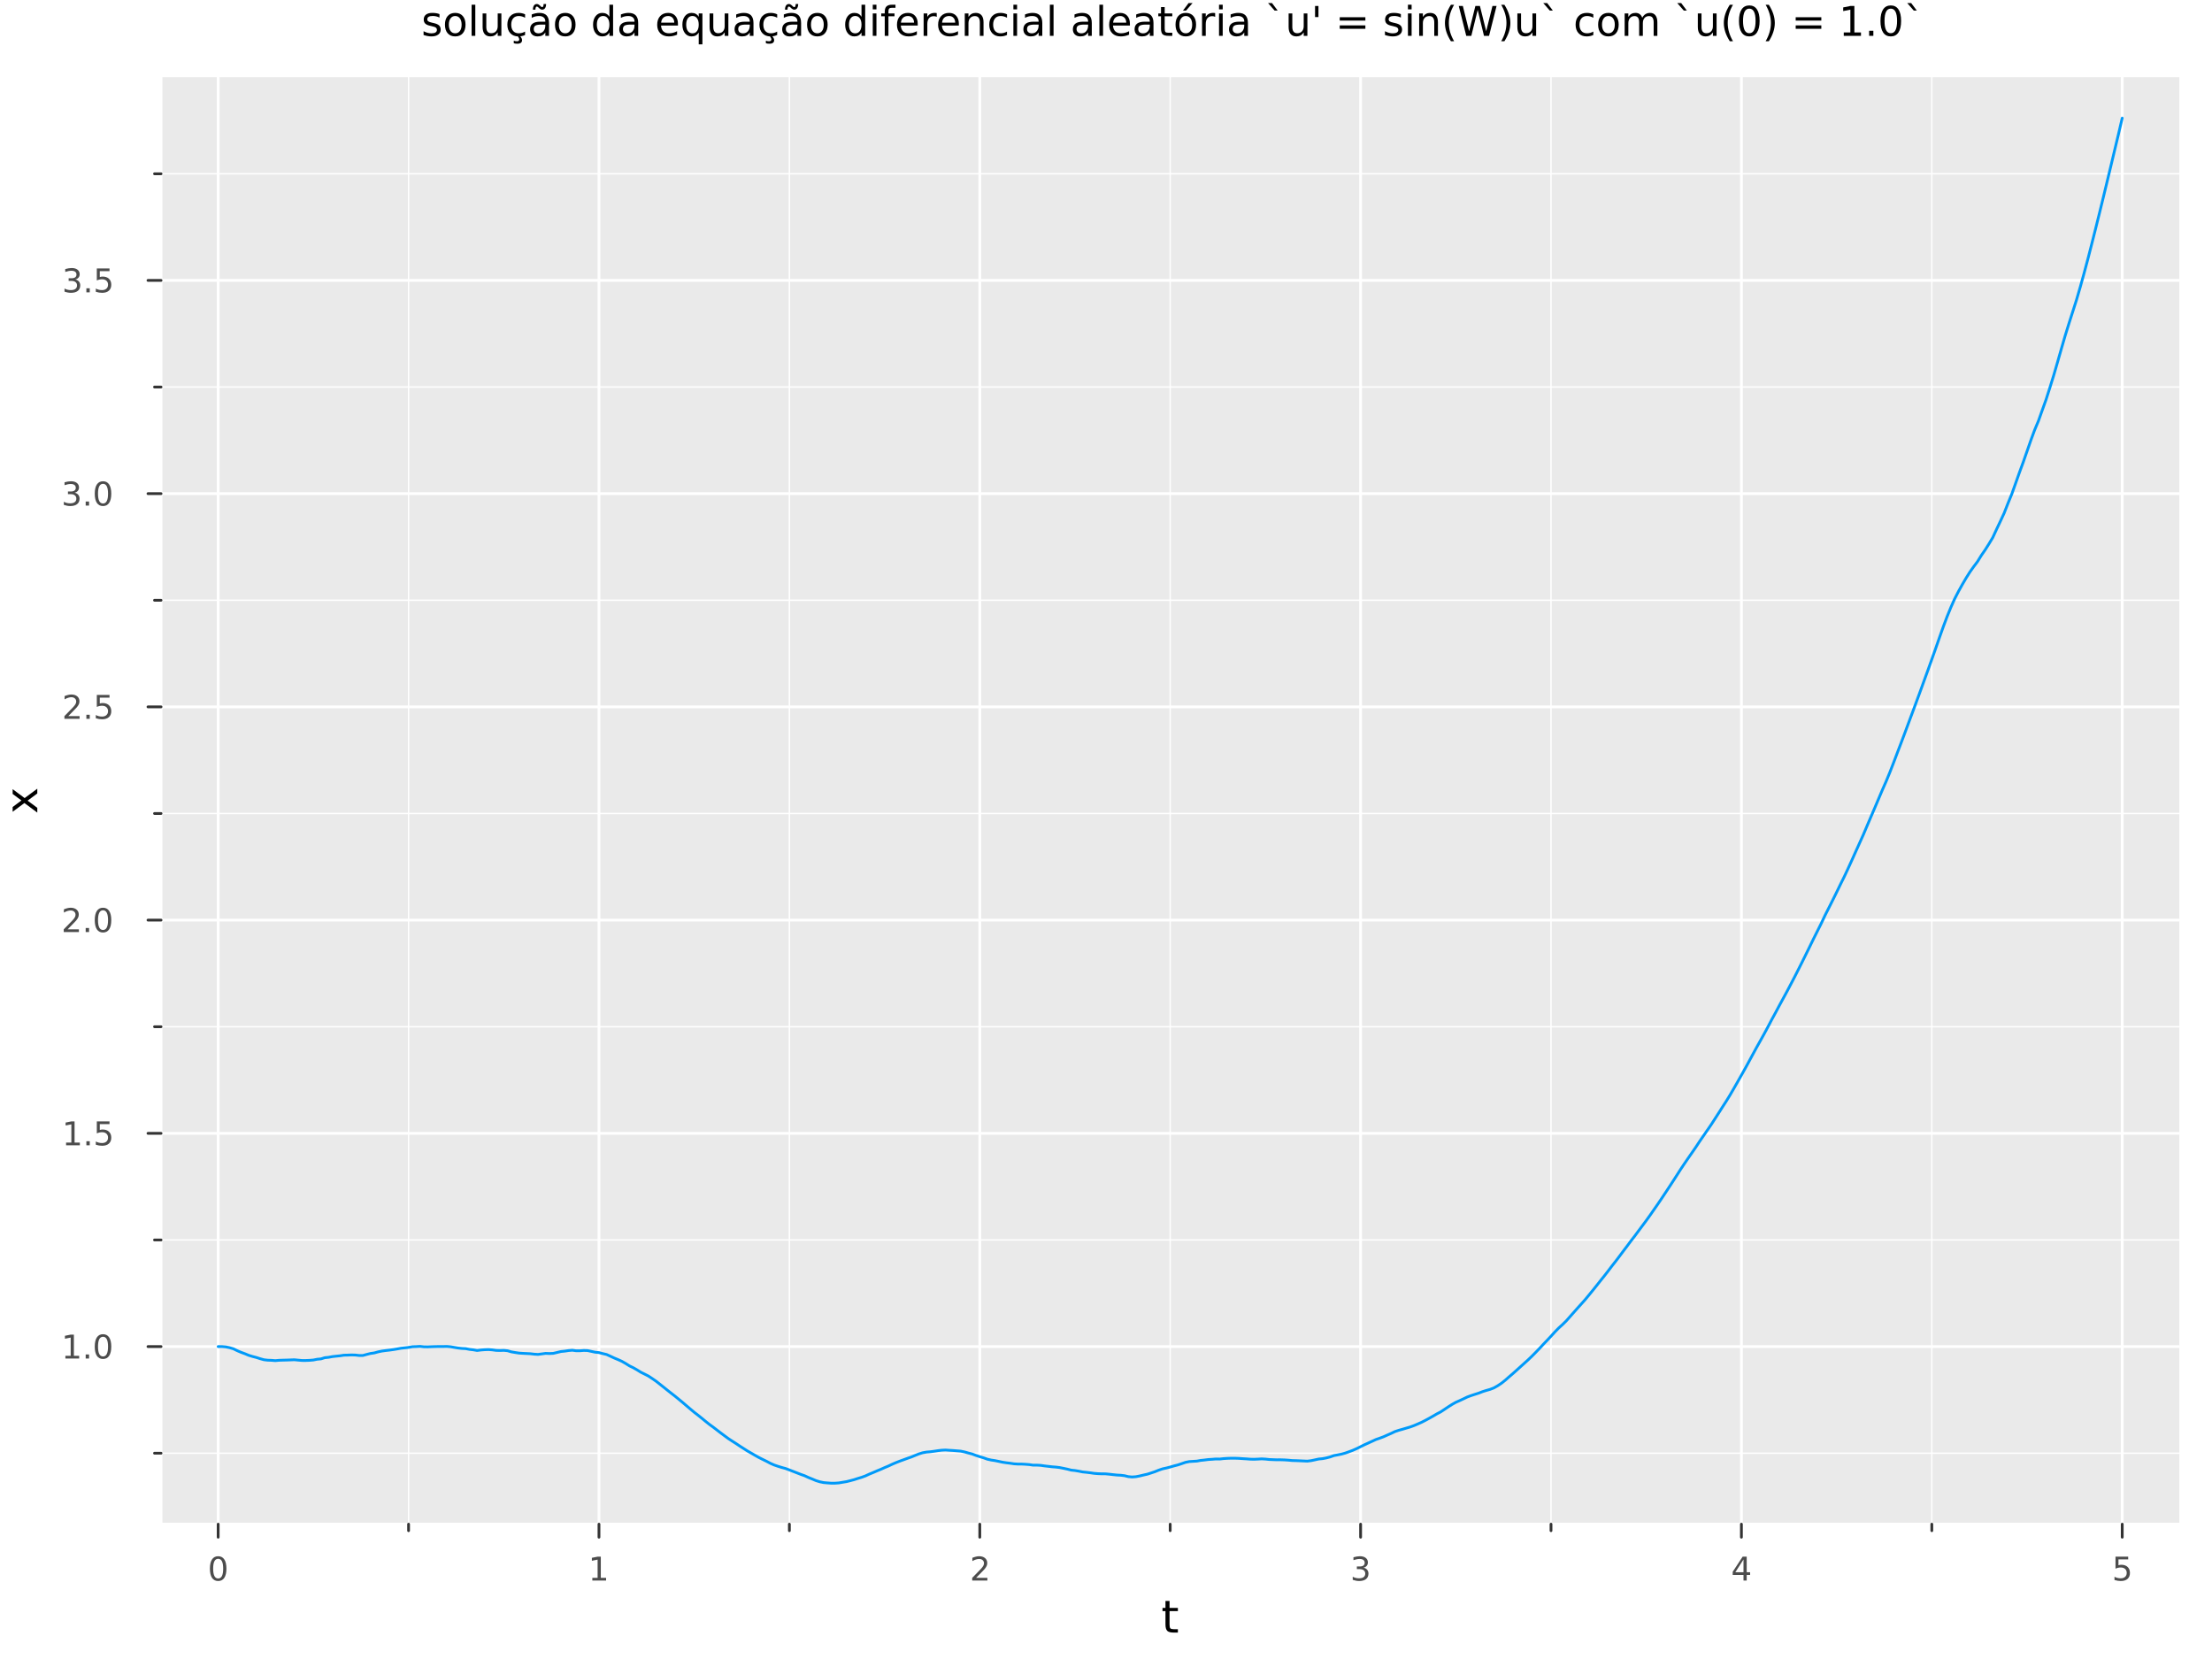 <?xml version="1.0" encoding="utf-8"?>
<svg xmlns="http://www.w3.org/2000/svg" xmlns:xlink="http://www.w3.org/1999/xlink" width="800" height="600" viewBox="0 0 3200 2400">
<rect x="0" y="0" width="3200" height="2400" fill="#808080" stroke="none"/>
<defs>
  <clipPath id="clip030">
    <rect x="0" y="0" width="3200" height="2400"/>
  </clipPath>
</defs>
<path clip-path="url(#clip030)" d="M0 2400 L3200 2400 L3200 0 L0 0  Z" fill="#ffffff" fill-rule="evenodd" fill-opacity="1"/>
<defs>
  <clipPath id="clip031">
    <rect x="640" y="0" width="2241" height="2241"/>
  </clipPath>
</defs>
<path clip-path="url(#clip030)" d="M232.973 2204.92 L3152.76 2204.92 L3152.76 111.592 L232.973 111.592  Z" fill="#eaeaea" fill-rule="evenodd" fill-opacity="1"/>
<defs>
  <clipPath id="clip032">
    <rect x="232" y="111" width="2921" height="2094"/>
  </clipPath>
</defs>
<polyline clip-path="url(#clip032)" style="stroke:#ffffff; stroke-linecap:round; stroke-linejoin:round; stroke-width:4; stroke-opacity:1; fill:none" points="315.608,2204.92 315.608,111.592 "/>
<polyline clip-path="url(#clip032)" style="stroke:#ffffff; stroke-linecap:round; stroke-linejoin:round; stroke-width:4; stroke-opacity:1; fill:none" points="866.511,2204.92 866.511,111.592 "/>
<polyline clip-path="url(#clip032)" style="stroke:#ffffff; stroke-linecap:round; stroke-linejoin:round; stroke-width:4; stroke-opacity:1; fill:none" points="1417.41,2204.92 1417.41,111.592 "/>
<polyline clip-path="url(#clip032)" style="stroke:#ffffff; stroke-linecap:round; stroke-linejoin:round; stroke-width:4; stroke-opacity:1; fill:none" points="1968.32,2204.92 1968.32,111.592 "/>
<polyline clip-path="url(#clip032)" style="stroke:#ffffff; stroke-linecap:round; stroke-linejoin:round; stroke-width:4; stroke-opacity:1; fill:none" points="2519.22,2204.92 2519.22,111.592 "/>
<polyline clip-path="url(#clip032)" style="stroke:#ffffff; stroke-linecap:round; stroke-linejoin:round; stroke-width:4; stroke-opacity:1; fill:none" points="3070.12,2204.92 3070.12,111.592 "/>
<polyline clip-path="url(#clip032)" style="stroke:#ffffff; stroke-linecap:round; stroke-linejoin:round; stroke-width:2; stroke-opacity:1; fill:none" points="591.06,2204.92 591.06,111.592 "/>
<polyline clip-path="url(#clip032)" style="stroke:#ffffff; stroke-linecap:round; stroke-linejoin:round; stroke-width:2; stroke-opacity:1; fill:none" points="1141.96,2204.92 1141.96,111.592 "/>
<polyline clip-path="url(#clip032)" style="stroke:#ffffff; stroke-linecap:round; stroke-linejoin:round; stroke-width:2; stroke-opacity:1; fill:none" points="1692.86,2204.92 1692.86,111.592 "/>
<polyline clip-path="url(#clip032)" style="stroke:#ffffff; stroke-linecap:round; stroke-linejoin:round; stroke-width:2; stroke-opacity:1; fill:none" points="2243.77,2204.92 2243.77,111.592 "/>
<polyline clip-path="url(#clip032)" style="stroke:#ffffff; stroke-linecap:round; stroke-linejoin:round; stroke-width:2; stroke-opacity:1; fill:none" points="2794.67,2204.92 2794.67,111.592 "/>
<polyline clip-path="url(#clip030)" style="stroke:#ffffff; stroke-linecap:round; stroke-linejoin:round; stroke-width:4; stroke-opacity:1; fill:none" points="232.973,2204.92 3152.76,2204.92 "/>
<polyline clip-path="url(#clip030)" style="stroke:#333333; stroke-linecap:round; stroke-linejoin:round; stroke-width:4; stroke-opacity:1; fill:none" points="315.608,2204.92 315.608,2223.82 "/>
<polyline clip-path="url(#clip030)" style="stroke:#333333; stroke-linecap:round; stroke-linejoin:round; stroke-width:4; stroke-opacity:1; fill:none" points="866.511,2204.92 866.511,2223.82 "/>
<polyline clip-path="url(#clip030)" style="stroke:#333333; stroke-linecap:round; stroke-linejoin:round; stroke-width:4; stroke-opacity:1; fill:none" points="1417.41,2204.92 1417.41,2223.82 "/>
<polyline clip-path="url(#clip030)" style="stroke:#333333; stroke-linecap:round; stroke-linejoin:round; stroke-width:4; stroke-opacity:1; fill:none" points="1968.32,2204.92 1968.32,2223.82 "/>
<polyline clip-path="url(#clip030)" style="stroke:#333333; stroke-linecap:round; stroke-linejoin:round; stroke-width:4; stroke-opacity:1; fill:none" points="2519.22,2204.92 2519.22,2223.82 "/>
<polyline clip-path="url(#clip030)" style="stroke:#333333; stroke-linecap:round; stroke-linejoin:round; stroke-width:4; stroke-opacity:1; fill:none" points="3070.12,2204.92 3070.12,2223.82 "/>
<polyline clip-path="url(#clip030)" style="stroke:#333333; stroke-linecap:round; stroke-linejoin:round; stroke-width:4; stroke-opacity:1; fill:none" points="591.06,2204.92 591.06,2214.37 "/>
<polyline clip-path="url(#clip030)" style="stroke:#333333; stroke-linecap:round; stroke-linejoin:round; stroke-width:4; stroke-opacity:1; fill:none" points="1141.96,2204.92 1141.96,2214.37 "/>
<polyline clip-path="url(#clip030)" style="stroke:#333333; stroke-linecap:round; stroke-linejoin:round; stroke-width:4; stroke-opacity:1; fill:none" points="1692.86,2204.92 1692.86,2214.37 "/>
<polyline clip-path="url(#clip030)" style="stroke:#333333; stroke-linecap:round; stroke-linejoin:round; stroke-width:4; stroke-opacity:1; fill:none" points="2243.77,2204.92 2243.77,2214.37 "/>
<polyline clip-path="url(#clip030)" style="stroke:#333333; stroke-linecap:round; stroke-linejoin:round; stroke-width:4; stroke-opacity:1; fill:none" points="2794.67,2204.92 2794.67,2214.37 "/>
<path clip-path="url(#clip030)" d="M315.608 2255.04 Q311.997 2255.04 310.169 2258.6 Q308.363 2262.14 308.363 2269.27 Q308.363 2276.38 310.169 2279.95 Q311.997 2283.49 315.608 2283.49 Q319.243 2283.49 321.048 2279.95 Q322.877 2276.38 322.877 2269.27 Q322.877 2262.14 321.048 2258.6 Q319.243 2255.04 315.608 2255.04 M315.608 2251.33 Q321.418 2251.33 324.474 2255.94 Q327.553 2260.52 327.553 2269.27 Q327.553 2278 324.474 2282.61 Q321.418 2287.19 315.608 2287.19 Q309.798 2287.19 306.719 2282.61 Q303.664 2278 303.664 2269.27 Q303.664 2260.52 306.719 2255.94 Q309.798 2251.33 315.608 2251.33 Z" fill="#4c4c4c" fill-rule="nonzero" fill-opacity="1" /><path clip-path="url(#clip030)" d="M856.893 2282.58 L864.532 2282.58 L864.532 2256.22 L856.221 2257.89 L856.221 2253.63 L864.485 2251.96 L869.161 2251.96 L869.161 2282.58 L876.8 2282.58 L876.8 2286.52 L856.893 2286.52 L856.893 2282.58 Z" fill="#4c4c4c" fill-rule="nonzero" fill-opacity="1" /><path clip-path="url(#clip030)" d="M1412.07 2282.58 L1428.39 2282.58 L1428.39 2286.52 L1406.44 2286.52 L1406.44 2282.58 Q1409.1 2279.83 1413.69 2275.2 Q1418.29 2270.55 1419.47 2269.21 Q1421.72 2266.68 1422.6 2264.95 Q1423.5 2263.19 1423.5 2261.5 Q1423.5 2258.74 1421.56 2257.01 Q1419.64 2255.27 1416.53 2255.27 Q1414.33 2255.27 1411.88 2256.03 Q1409.45 2256.8 1406.67 2258.35 L1406.67 2253.63 Q1409.5 2252.49 1411.95 2251.91 Q1414.4 2251.33 1416.44 2251.33 Q1421.81 2251.33 1425.01 2254.02 Q1428.2 2256.71 1428.2 2261.2 Q1428.2 2263.33 1427.39 2265.25 Q1426.6 2267.14 1424.5 2269.74 Q1423.92 2270.41 1420.82 2273.63 Q1417.71 2276.82 1412.07 2282.58 Z" fill="#4c4c4c" fill-rule="nonzero" fill-opacity="1" /><path clip-path="url(#clip030)" d="M1972.56 2267.89 Q1975.92 2268.6 1977.79 2270.87 Q1979.69 2273.14 1979.69 2276.47 Q1979.69 2281.59 1976.17 2284.39 Q1972.66 2287.19 1966.17 2287.19 Q1964 2287.19 1961.68 2286.75 Q1959.39 2286.33 1956.94 2285.48 L1956.94 2280.96 Q1958.88 2282.1 1961.2 2282.68 Q1963.51 2283.26 1966.04 2283.26 Q1970.43 2283.26 1972.73 2281.52 Q1975.04 2279.78 1975.04 2276.47 Q1975.04 2273.42 1972.89 2271.71 Q1970.76 2269.97 1966.94 2269.97 L1962.91 2269.97 L1962.91 2266.13 L1967.12 2266.13 Q1970.57 2266.13 1972.4 2264.76 Q1974.23 2263.37 1974.23 2260.78 Q1974.23 2258.12 1972.33 2256.71 Q1970.46 2255.27 1966.94 2255.27 Q1965.02 2255.27 1962.82 2255.69 Q1960.62 2256.1 1957.98 2256.98 L1957.98 2252.82 Q1960.64 2252.08 1962.96 2251.71 Q1965.29 2251.33 1967.36 2251.33 Q1972.68 2251.33 1975.78 2253.77 Q1978.88 2256.17 1978.88 2260.29 Q1978.88 2263.16 1977.24 2265.15 Q1975.6 2267.12 1972.56 2267.89 Z" fill="#4c4c4c" fill-rule="nonzero" fill-opacity="1" /><path clip-path="url(#clip030)" d="M2522.23 2256.03 L2510.42 2274.48 L2522.23 2274.48 L2522.23 2256.03 M2521 2251.96 L2526.88 2251.96 L2526.88 2274.48 L2531.81 2274.48 L2531.81 2278.37 L2526.88 2278.37 L2526.88 2286.52 L2522.23 2286.52 L2522.23 2278.37 L2506.63 2278.37 L2506.63 2273.86 L2521 2251.96 Z" fill="#4c4c4c" fill-rule="nonzero" fill-opacity="1" /><path clip-path="url(#clip030)" d="M3060.4 2251.96 L3078.75 2251.96 L3078.75 2255.9 L3064.68 2255.9 L3064.68 2264.37 Q3065.7 2264.02 3066.72 2263.86 Q3067.74 2263.67 3068.75 2263.67 Q3074.54 2263.67 3077.92 2266.84 Q3081.3 2270.02 3081.3 2275.43 Q3081.3 2281.01 3077.83 2284.11 Q3074.36 2287.19 3068.04 2287.19 Q3065.86 2287.19 3063.59 2286.82 Q3061.35 2286.45 3058.94 2285.71 L3058.94 2281.01 Q3061.02 2282.14 3063.25 2282.7 Q3065.47 2283.26 3067.94 2283.26 Q3071.95 2283.26 3074.29 2281.15 Q3076.63 2279.04 3076.63 2275.43 Q3076.63 2271.82 3074.29 2269.71 Q3071.95 2267.61 3067.94 2267.61 Q3066.07 2267.61 3064.19 2268.02 Q3062.34 2268.44 3060.4 2269.32 L3060.4 2251.96 Z" fill="#4c4c4c" fill-rule="nonzero" fill-opacity="1" /><path clip-path="url(#clip030)" d="M1691.93 2316.01 L1691.93 2326.14 L1703.99 2326.14 L1703.99 2330.69 L1691.93 2330.69 L1691.93 2350.04 Q1691.93 2354.4 1693.1 2355.64 Q1694.31 2356.88 1697.97 2356.88 L1703.99 2356.88 L1703.99 2361.78 L1697.97 2361.78 Q1691.19 2361.78 1688.62 2359.27 Q1686.04 2356.72 1686.04 2350.04 L1686.04 2330.69 L1681.74 2330.69 L1681.74 2326.14 L1686.04 2326.14 L1686.04 2316.01 L1691.93 2316.01 Z" fill="#000000" fill-rule="nonzero" fill-opacity="1" /><polyline clip-path="url(#clip032)" style="stroke:#ffffff; stroke-linecap:round; stroke-linejoin:round; stroke-width:4; stroke-opacity:1; fill:none" points="232.973,1948.03 3152.76,1948.03 "/>
<polyline clip-path="url(#clip032)" style="stroke:#ffffff; stroke-linecap:round; stroke-linejoin:round; stroke-width:4; stroke-opacity:1; fill:none" points="232.973,1639.56 3152.76,1639.56 "/>
<polyline clip-path="url(#clip032)" style="stroke:#ffffff; stroke-linecap:round; stroke-linejoin:round; stroke-width:4; stroke-opacity:1; fill:none" points="232.973,1331.08 3152.76,1331.08 "/>
<polyline clip-path="url(#clip032)" style="stroke:#ffffff; stroke-linecap:round; stroke-linejoin:round; stroke-width:4; stroke-opacity:1; fill:none" points="232.973,1022.6 3152.76,1022.6 "/>
<polyline clip-path="url(#clip032)" style="stroke:#ffffff; stroke-linecap:round; stroke-linejoin:round; stroke-width:4; stroke-opacity:1; fill:none" points="232.973,714.127 3152.76,714.127 "/>
<polyline clip-path="url(#clip032)" style="stroke:#ffffff; stroke-linecap:round; stroke-linejoin:round; stroke-width:4; stroke-opacity:1; fill:none" points="232.973,405.65 3152.76,405.65 "/>
<polyline clip-path="url(#clip032)" style="stroke:#ffffff; stroke-linecap:round; stroke-linejoin:round; stroke-width:2; stroke-opacity:1; fill:none" points="232.973,2102.27 3152.76,2102.27 "/>
<polyline clip-path="url(#clip032)" style="stroke:#ffffff; stroke-linecap:round; stroke-linejoin:round; stroke-width:2; stroke-opacity:1; fill:none" points="232.973,1793.79 3152.76,1793.79 "/>
<polyline clip-path="url(#clip032)" style="stroke:#ffffff; stroke-linecap:round; stroke-linejoin:round; stroke-width:2; stroke-opacity:1; fill:none" points="232.973,1485.32 3152.76,1485.32 "/>
<polyline clip-path="url(#clip032)" style="stroke:#ffffff; stroke-linecap:round; stroke-linejoin:round; stroke-width:2; stroke-opacity:1; fill:none" points="232.973,1176.84 3152.76,1176.84 "/>
<polyline clip-path="url(#clip032)" style="stroke:#ffffff; stroke-linecap:round; stroke-linejoin:round; stroke-width:2; stroke-opacity:1; fill:none" points="232.973,868.365 3152.76,868.365 "/>
<polyline clip-path="url(#clip032)" style="stroke:#ffffff; stroke-linecap:round; stroke-linejoin:round; stroke-width:2; stroke-opacity:1; fill:none" points="232.973,559.888 3152.76,559.888 "/>
<polyline clip-path="url(#clip032)" style="stroke:#ffffff; stroke-linecap:round; stroke-linejoin:round; stroke-width:2; stroke-opacity:1; fill:none" points="232.973,251.412 3152.76,251.412 "/>
<polyline clip-path="url(#clip030)" style="stroke:#ffffff; stroke-linecap:round; stroke-linejoin:round; stroke-width:4; stroke-opacity:1; fill:none" points="232.973,2204.92 232.973,111.592 "/>
<polyline clip-path="url(#clip030)" style="stroke:#333333; stroke-linecap:round; stroke-linejoin:round; stroke-width:4; stroke-opacity:1; fill:none" points="232.973,1948.03 214.075,1948.03 "/>
<polyline clip-path="url(#clip030)" style="stroke:#333333; stroke-linecap:round; stroke-linejoin:round; stroke-width:4; stroke-opacity:1; fill:none" points="232.973,1639.56 214.075,1639.56 "/>
<polyline clip-path="url(#clip030)" style="stroke:#333333; stroke-linecap:round; stroke-linejoin:round; stroke-width:4; stroke-opacity:1; fill:none" points="232.973,1331.08 214.075,1331.08 "/>
<polyline clip-path="url(#clip030)" style="stroke:#333333; stroke-linecap:round; stroke-linejoin:round; stroke-width:4; stroke-opacity:1; fill:none" points="232.973,1022.6 214.075,1022.6 "/>
<polyline clip-path="url(#clip030)" style="stroke:#333333; stroke-linecap:round; stroke-linejoin:round; stroke-width:4; stroke-opacity:1; fill:none" points="232.973,714.127 214.075,714.127 "/>
<polyline clip-path="url(#clip030)" style="stroke:#333333; stroke-linecap:round; stroke-linejoin:round; stroke-width:4; stroke-opacity:1; fill:none" points="232.973,405.65 214.075,405.65 "/>
<polyline clip-path="url(#clip030)" style="stroke:#333333; stroke-linecap:round; stroke-linejoin:round; stroke-width:4; stroke-opacity:1; fill:none" points="232.973,2102.27 223.524,2102.27 "/>
<polyline clip-path="url(#clip030)" style="stroke:#333333; stroke-linecap:round; stroke-linejoin:round; stroke-width:4; stroke-opacity:1; fill:none" points="232.973,1793.79 223.524,1793.79 "/>
<polyline clip-path="url(#clip030)" style="stroke:#333333; stroke-linecap:round; stroke-linejoin:round; stroke-width:4; stroke-opacity:1; fill:none" points="232.973,1485.32 223.524,1485.32 "/>
<polyline clip-path="url(#clip030)" style="stroke:#333333; stroke-linecap:round; stroke-linejoin:round; stroke-width:4; stroke-opacity:1; fill:none" points="232.973,1176.84 223.524,1176.84 "/>
<polyline clip-path="url(#clip030)" style="stroke:#333333; stroke-linecap:round; stroke-linejoin:round; stroke-width:4; stroke-opacity:1; fill:none" points="232.973,868.365 223.524,868.365 "/>
<polyline clip-path="url(#clip030)" style="stroke:#333333; stroke-linecap:round; stroke-linejoin:round; stroke-width:4; stroke-opacity:1; fill:none" points="232.973,559.888 223.524,559.888 "/>
<polyline clip-path="url(#clip030)" style="stroke:#333333; stroke-linecap:round; stroke-linejoin:round; stroke-width:4; stroke-opacity:1; fill:none" points="232.973,251.412 223.524,251.412 "/>
<path clip-path="url(#clip030)" d="M94.608 1961.38 L102.246 1961.38 L102.246 1935.01 L93.936 1936.68 L93.936 1932.42 L102.2 1930.75 L106.876 1930.75 L106.876 1961.38 L114.515 1961.38 L114.515 1965.31 L94.608 1965.31 L94.608 1961.38 Z" fill="#4c4c4c" fill-rule="nonzero" fill-opacity="1" /><path clip-path="url(#clip030)" d="M123.959 1959.43 L128.843 1959.43 L128.843 1965.31 L123.959 1965.31 L123.959 1959.43 Z" fill="#4c4c4c" fill-rule="nonzero" fill-opacity="1" /><path clip-path="url(#clip030)" d="M149.029 1933.83 Q145.417 1933.83 143.589 1937.4 Q141.783 1940.94 141.783 1948.07 Q141.783 1955.17 143.589 1958.74 Q145.417 1962.28 149.029 1962.28 Q152.663 1962.28 154.468 1958.74 Q156.297 1955.17 156.297 1948.07 Q156.297 1940.94 154.468 1937.4 Q152.663 1933.83 149.029 1933.83 M149.029 1930.13 Q154.839 1930.13 157.894 1934.73 Q160.973 1939.32 160.973 1948.07 Q160.973 1956.79 157.894 1961.4 Q154.839 1965.98 149.029 1965.98 Q143.218 1965.98 140.14 1961.4 Q137.084 1956.79 137.084 1948.07 Q137.084 1939.32 140.14 1934.73 Q143.218 1930.13 149.029 1930.13 Z" fill="#4c4c4c" fill-rule="nonzero" fill-opacity="1" /><path clip-path="url(#clip030)" d="M95.603 1652.9 L103.242 1652.9 L103.242 1626.54 L94.932 1628.2 L94.932 1623.94 L103.195 1622.28 L107.871 1622.28 L107.871 1652.9 L115.51 1652.9 L115.51 1656.84 L95.603 1656.84 L95.603 1652.9 Z" fill="#4c4c4c" fill-rule="nonzero" fill-opacity="1" /><path clip-path="url(#clip030)" d="M124.955 1650.96 L129.839 1650.96 L129.839 1656.84 L124.955 1656.84 L124.955 1650.96 Z" fill="#4c4c4c" fill-rule="nonzero" fill-opacity="1" /><path clip-path="url(#clip030)" d="M140.07 1622.28 L158.427 1622.28 L158.427 1626.21 L144.353 1626.21 L144.353 1634.68 Q145.371 1634.34 146.39 1634.17 Q147.408 1633.99 148.427 1633.99 Q154.214 1633.99 157.593 1637.16 Q160.973 1640.33 160.973 1645.75 Q160.973 1651.33 157.501 1654.43 Q154.029 1657.51 147.709 1657.51 Q145.533 1657.51 143.265 1657.14 Q141.019 1656.77 138.612 1656.03 L138.612 1651.33 Q140.695 1652.46 142.917 1653.02 Q145.14 1653.57 147.617 1653.57 Q151.621 1653.57 153.959 1651.47 Q156.297 1649.36 156.297 1645.75 Q156.297 1642.14 153.959 1640.03 Q151.621 1637.92 147.617 1637.92 Q145.742 1637.92 143.867 1638.34 Q142.015 1638.76 140.07 1639.64 L140.07 1622.28 Z" fill="#4c4c4c" fill-rule="nonzero" fill-opacity="1" /><path clip-path="url(#clip030)" d="M97.825 1344.42 L114.144 1344.42 L114.144 1348.36 L92.2 1348.36 L92.2 1344.42 Q94.862 1341.67 99.445 1337.04 Q104.052 1332.39 105.232 1331.05 Q107.478 1328.52 108.357 1326.79 Q109.26 1325.03 109.26 1323.34 Q109.26 1320.58 107.316 1318.85 Q105.395 1317.11 102.293 1317.11 Q100.094 1317.11 97.64 1317.87 Q95.209 1318.64 92.432 1320.19 L92.432 1315.47 Q95.256 1314.33 97.709 1313.75 Q100.163 1313.17 102.2 1313.17 Q107.57 1313.17 110.765 1315.86 Q113.959 1318.55 113.959 1323.04 Q113.959 1325.17 113.149 1327.09 Q112.362 1328.99 110.256 1331.58 Q109.677 1332.25 106.575 1335.47 Q103.473 1338.66 97.825 1344.42 Z" fill="#4c4c4c" fill-rule="nonzero" fill-opacity="1" /><path clip-path="url(#clip030)" d="M123.959 1342.48 L128.843 1342.48 L128.843 1348.36 L123.959 1348.36 L123.959 1342.48 Z" fill="#4c4c4c" fill-rule="nonzero" fill-opacity="1" /><path clip-path="url(#clip030)" d="M149.029 1316.88 Q145.417 1316.88 143.589 1320.44 Q141.783 1323.99 141.783 1331.11 Q141.783 1338.22 143.589 1341.79 Q145.417 1345.33 149.029 1345.33 Q152.663 1345.33 154.468 1341.79 Q156.297 1338.22 156.297 1331.11 Q156.297 1323.99 154.468 1320.44 Q152.663 1316.88 149.029 1316.88 M149.029 1313.17 Q154.839 1313.17 157.894 1317.78 Q160.973 1322.36 160.973 1331.11 Q160.973 1339.84 157.894 1344.45 Q154.839 1349.03 149.029 1349.03 Q143.218 1349.03 140.14 1344.45 Q137.084 1339.84 137.084 1331.11 Q137.084 1322.36 140.14 1317.78 Q143.218 1313.17 149.029 1313.17 Z" fill="#4c4c4c" fill-rule="nonzero" fill-opacity="1" /><path clip-path="url(#clip030)" d="M98.82 1035.95 L115.14 1035.95 L115.14 1039.88 L93.195 1039.88 L93.195 1035.95 Q95.858 1033.19 100.441 1028.56 Q105.047 1023.91 106.228 1022.57 Q108.473 1020.05 109.353 1018.31 Q110.256 1016.55 110.256 1014.86 Q110.256 1012.11 108.311 1010.37 Q106.39 1008.63 103.288 1008.63 Q101.089 1008.63 98.635 1009.4 Q96.205 1010.16 93.427 1011.71 L93.427 1006.99 Q96.251 1005.86 98.705 1005.28 Q101.158 1004.7 103.195 1004.7 Q108.566 1004.7 111.76 1007.38 Q114.955 1010.07 114.955 1014.56 Q114.955 1016.69 114.144 1018.61 Q113.357 1020.51 111.251 1023.1 Q110.672 1023.77 107.57 1026.99 Q104.469 1030.18 98.82 1035.95 Z" fill="#4c4c4c" fill-rule="nonzero" fill-opacity="1" /><path clip-path="url(#clip030)" d="M124.955 1034 L129.839 1034 L129.839 1039.88 L124.955 1039.88 L124.955 1034 Z" fill="#4c4c4c" fill-rule="nonzero" fill-opacity="1" /><path clip-path="url(#clip030)" d="M140.07 1005.32 L158.427 1005.32 L158.427 1009.26 L144.353 1009.26 L144.353 1017.73 Q145.371 1017.38 146.39 1017.22 Q147.408 1017.04 148.427 1017.04 Q154.214 1017.04 157.593 1020.21 Q160.973 1023.38 160.973 1028.8 Q160.973 1034.37 157.501 1037.48 Q154.029 1040.55 147.709 1040.55 Q145.533 1040.55 143.265 1040.18 Q141.019 1039.81 138.612 1039.07 L138.612 1034.37 Q140.695 1035.51 142.917 1036.06 Q145.14 1036.62 147.617 1036.62 Q151.621 1036.62 153.959 1034.51 Q156.297 1032.41 156.297 1028.8 Q156.297 1025.18 153.959 1023.08 Q151.621 1020.97 147.617 1020.97 Q145.742 1020.97 143.867 1021.39 Q142.015 1021.8 140.07 1022.68 L140.07 1005.32 Z" fill="#4c4c4c" fill-rule="nonzero" fill-opacity="1" /><path clip-path="url(#clip030)" d="M107.964 712.773 Q111.32 713.49 113.195 715.759 Q115.094 718.027 115.094 721.36 Q115.094 726.476 111.575 729.277 Q108.057 732.078 101.575 732.078 Q99.399 732.078 97.084 731.638 Q94.793 731.222 92.339 730.365 L92.339 725.851 Q94.284 726.985 96.598 727.564 Q98.913 728.143 101.436 728.143 Q105.834 728.143 108.126 726.407 Q110.441 724.671 110.441 721.36 Q110.441 718.305 108.288 716.592 Q106.158 714.856 102.339 714.856 L98.311 714.856 L98.311 711.013 L102.524 711.013 Q105.973 711.013 107.802 709.648 Q109.631 708.259 109.631 705.666 Q109.631 703.004 107.732 701.592 Q105.857 700.157 102.339 700.157 Q100.418 700.157 98.219 700.574 Q96.02 700.99 93.381 701.87 L93.381 697.703 Q96.043 696.962 98.358 696.592 Q100.695 696.222 102.756 696.222 Q108.08 696.222 111.182 698.652 Q114.283 701.06 114.283 705.18 Q114.283 708.05 112.64 710.041 Q110.996 712.009 107.964 712.773 Z" fill="#4c4c4c" fill-rule="nonzero" fill-opacity="1" /><path clip-path="url(#clip030)" d="M123.959 725.527 L128.843 725.527 L128.843 731.407 L123.959 731.407 L123.959 725.527 Z" fill="#4c4c4c" fill-rule="nonzero" fill-opacity="1" /><path clip-path="url(#clip030)" d="M149.029 699.925 Q145.417 699.925 143.589 703.49 Q141.783 707.032 141.783 714.161 Q141.783 721.268 143.589 724.833 Q145.417 728.374 149.029 728.374 Q152.663 728.374 154.468 724.833 Q156.297 721.268 156.297 714.161 Q156.297 707.032 154.468 703.49 Q152.663 699.925 149.029 699.925 M149.029 696.222 Q154.839 696.222 157.894 700.828 Q160.973 705.411 160.973 714.161 Q160.973 722.888 157.894 727.495 Q154.839 732.078 149.029 732.078 Q143.218 732.078 140.14 727.495 Q137.084 722.888 137.084 714.161 Q137.084 705.411 140.14 700.828 Q143.218 696.222 149.029 696.222 Z" fill="#4c4c4c" fill-rule="nonzero" fill-opacity="1" /><path clip-path="url(#clip030)" d="M108.959 404.296 Q112.316 405.014 114.191 407.282 Q116.089 409.551 116.089 412.884 Q116.089 418 112.57 420.8 Q109.052 423.601 102.57 423.601 Q100.395 423.601 98.08 423.162 Q95.788 422.745 93.334 421.888 L93.334 417.375 Q95.279 418.509 97.594 419.088 Q99.908 419.666 102.432 419.666 Q106.83 419.666 109.121 417.93 Q111.436 416.194 111.436 412.884 Q111.436 409.828 109.283 408.115 Q107.154 406.379 103.334 406.379 L99.307 406.379 L99.307 402.537 L103.52 402.537 Q106.969 402.537 108.797 401.171 Q110.626 399.782 110.626 397.189 Q110.626 394.527 108.728 393.115 Q106.853 391.68 103.334 391.68 Q101.413 391.68 99.214 392.097 Q97.015 392.514 94.376 393.393 L94.376 389.227 Q97.038 388.486 99.353 388.115 Q101.691 387.745 103.751 387.745 Q109.075 387.745 112.177 390.176 Q115.279 392.583 115.279 396.703 Q115.279 399.574 113.635 401.564 Q111.992 403.532 108.959 404.296 Z" fill="#4c4c4c" fill-rule="nonzero" fill-opacity="1" /><path clip-path="url(#clip030)" d="M124.955 417.05 L129.839 417.05 L129.839 422.93 L124.955 422.93 L124.955 417.05 Z" fill="#4c4c4c" fill-rule="nonzero" fill-opacity="1" /><path clip-path="url(#clip030)" d="M140.07 388.37 L158.427 388.37 L158.427 392.305 L144.353 392.305 L144.353 400.777 Q145.371 400.43 146.39 400.268 Q147.408 400.083 148.427 400.083 Q154.214 400.083 157.593 403.254 Q160.973 406.426 160.973 411.842 Q160.973 417.421 157.501 420.523 Q154.029 423.601 147.709 423.601 Q145.533 423.601 143.265 423.231 Q141.019 422.861 138.612 422.12 L138.612 417.421 Q140.695 418.555 142.917 419.111 Q145.14 419.666 147.617 419.666 Q151.621 419.666 153.959 417.56 Q156.297 415.453 156.297 411.842 Q156.297 408.231 153.959 406.125 Q151.621 404.018 147.617 404.018 Q145.742 404.018 143.867 404.435 Q142.015 404.851 140.07 405.731 L140.07 388.37 Z" fill="#4c4c4c" fill-rule="nonzero" fill-opacity="1" /><path clip-path="url(#clip030)" d="M18.296 1141.64 L35.643 1154.53 L53.944 1140.97 L53.944 1147.88 L39.94 1158.26 L53.944 1168.63 L53.944 1175.54 L35.293 1161.69 L18.296 1174.36 L18.296 1167.45 L30.996 1158 L18.296 1148.55 L18.296 1141.64 Z" fill="#000000" fill-rule="nonzero" fill-opacity="1" /><path clip-path="url(#clip030)" d="M635.795 20.388 L635.795 25.422 Q633.539 24.265 631.108 23.686 Q628.677 23.108 626.073 23.108 Q622.109 23.108 620.113 24.323 Q618.145 25.538 618.145 27.969 Q618.145 29.82 619.563 30.891 Q620.981 31.933 625.263 32.888 L627.086 33.293 Q632.757 34.508 635.13 36.736 Q637.532 38.935 637.532 42.899 Q637.532 47.413 633.944 50.046 Q630.385 52.679 624.135 52.679 Q621.53 52.679 618.695 52.158 Q615.888 51.666 612.763 50.654 L612.763 45.156 Q615.715 46.69 618.579 47.471 Q621.444 48.223 624.25 48.223 Q628.012 48.223 630.037 46.95 Q632.063 45.648 632.063 43.304 Q632.063 41.134 630.587 39.977 Q629.14 38.819 624.192 37.749 L622.341 37.315 Q617.393 36.273 615.194 34.132 Q612.995 31.962 612.995 28.2 Q612.995 23.628 616.235 21.14 Q619.476 18.651 625.437 18.651 Q628.388 18.651 630.992 19.085 Q633.596 19.52 635.795 20.388 Z" fill="#000000" fill-rule="nonzero" fill-opacity="1" /><path clip-path="url(#clip030)" d="M658.567 23.165 Q654.285 23.165 651.797 26.522 Q649.308 29.849 649.308 35.665 Q649.308 41.481 651.768 44.838 Q654.256 48.165 658.567 48.165 Q662.821 48.165 665.309 44.809 Q667.798 41.452 667.798 35.665 Q667.798 29.907 665.309 26.551 Q662.821 23.165 658.567 23.165 M658.567 18.651 Q665.512 18.651 669.476 23.165 Q673.44 27.679 673.44 35.665 Q673.44 43.623 669.476 48.165 Q665.512 52.679 658.567 52.679 Q651.594 52.679 647.63 48.165 Q643.695 43.623 643.695 35.665 Q643.695 27.679 647.63 23.165 Q651.594 18.651 658.567 18.651 Z" fill="#000000" fill-rule="nonzero" fill-opacity="1" /><path clip-path="url(#clip030)" d="M682.265 6.817 L687.589 6.817 L687.589 51.84 L682.265 51.84 L682.265 6.817 Z" fill="#000000" fill-rule="nonzero" fill-opacity="1" /><path clip-path="url(#clip030)" d="M698.179 39.051 L698.179 19.433 L703.503 19.433 L703.503 38.848 Q703.503 43.449 705.297 45.764 Q707.091 48.05 710.679 48.05 Q714.991 48.05 717.479 45.301 Q719.996 42.552 719.996 37.806 L719.996 19.433 L725.32 19.433 L725.32 51.84 L719.996 51.84 L719.996 46.863 Q718.058 49.815 715.483 51.261 Q712.936 52.679 709.551 52.679 Q703.966 52.679 701.073 49.207 Q698.179 45.735 698.179 39.051 M711.576 18.651 L711.576 18.651 Z" fill="#000000" fill-rule="nonzero" fill-opacity="1" /><path clip-path="url(#clip030)" d="M759.608 20.677 L759.608 25.654 Q757.351 24.41 755.066 23.802 Q752.809 23.165 750.494 23.165 Q745.315 23.165 742.45 26.464 Q739.585 29.734 739.585 35.665 Q739.585 41.597 742.45 44.896 Q745.315 48.165 750.494 48.165 Q752.809 48.165 755.066 47.558 Q757.351 46.921 759.608 45.677 L759.608 50.596 Q757.38 51.638 754.979 52.158 Q752.606 52.679 749.915 52.679 Q742.595 52.679 738.283 48.078 Q733.972 43.478 733.972 35.665 Q733.972 27.737 738.312 23.194 Q742.681 18.651 750.262 18.651 Q752.722 18.651 755.066 19.172 Q757.409 19.664 759.608 20.677 M752.085 51.84 Q753.677 53.634 754.458 55.139 Q755.239 56.672 755.239 58.061 Q755.239 60.636 753.503 61.938 Q751.767 63.269 748.353 63.269 Q747.022 63.269 745.749 63.096 Q744.504 62.922 743.26 62.575 L743.26 58.784 Q744.244 59.276 745.315 59.479 Q746.385 59.71 747.745 59.71 Q749.452 59.71 750.32 59.016 Q751.188 58.321 751.188 56.99 Q751.188 56.122 750.552 54.849 Q749.944 53.605 748.642 51.84 L752.085 51.84 Z" fill="#000000" fill-rule="nonzero" fill-opacity="1" /><path clip-path="url(#clip030)" d="M783.596 35.55 Q777.143 35.55 774.655 37.025 Q772.166 38.501 772.166 42.06 Q772.166 44.896 774.018 46.574 Q775.899 48.223 779.111 48.223 Q783.538 48.223 786.2 45.098 Q788.891 41.944 788.891 36.736 L788.891 35.55 L783.596 35.55 M794.215 33.35 L794.215 51.84 L788.891 51.84 L788.891 46.921 Q787.068 49.872 784.348 51.29 Q781.628 52.679 777.693 52.679 Q772.716 52.679 769.765 49.901 Q766.842 47.095 766.842 42.407 Q766.842 36.938 770.488 34.161 Q774.163 31.383 781.425 31.383 L788.891 31.383 L788.891 30.862 Q788.891 27.187 786.46 25.191 Q784.059 23.165 779.689 23.165 Q776.912 23.165 774.278 23.831 Q771.645 24.496 769.215 25.827 L769.215 20.909 Q772.137 19.78 774.886 19.23 Q777.635 18.651 780.239 18.651 Q787.27 18.651 790.743 22.297 Q794.215 25.943 794.215 33.35 M780.355 12.199 L778.706 10.608 Q778.069 10.029 777.577 9.768 Q777.114 9.479 776.738 9.479 Q775.638 9.479 775.118 10.55 Q774.597 11.591 774.539 13.964 L770.922 13.964 Q770.98 10.058 772.456 7.946 Q773.931 5.804 776.564 5.804 Q777.664 5.804 778.59 6.209 Q779.516 6.615 780.586 7.569 L782.236 9.161 Q782.872 9.74 783.335 10.029 Q783.827 10.289 784.203 10.289 Q785.303 10.289 785.824 9.248 Q786.344 8.177 786.402 5.804 L790.019 5.804 Q789.961 9.711 788.486 11.852 Q787.01 13.964 784.377 13.964 Q783.277 13.964 782.351 13.559 Q781.425 13.154 780.355 12.199 Z" fill="#000000" fill-rule="nonzero" fill-opacity="1" /><path clip-path="url(#clip030)" d="M817.739 23.165 Q813.457 23.165 810.968 26.522 Q808.48 29.849 808.48 35.665 Q808.48 41.481 810.939 44.838 Q813.428 48.165 817.739 48.165 Q821.992 48.165 824.481 44.809 Q826.969 41.452 826.969 35.665 Q826.969 29.907 824.481 26.551 Q821.992 23.165 817.739 23.165 M817.739 18.651 Q824.683 18.651 828.647 23.165 Q832.612 27.679 832.612 35.665 Q832.612 43.623 828.647 48.165 Q824.683 52.679 817.739 52.679 Q810.766 52.679 806.801 48.165 Q802.866 43.623 802.866 35.665 Q802.866 27.679 806.801 23.165 Q810.766 18.651 817.739 18.651 Z" fill="#000000" fill-rule="nonzero" fill-opacity="1" /><path clip-path="url(#clip030)" d="M881.599 24.352 L881.599 6.817 L886.923 6.817 L886.923 51.84 L881.599 51.84 L881.599 46.979 Q879.92 49.872 877.345 51.29 Q874.799 52.679 871.211 52.679 Q865.337 52.679 861.633 47.992 Q857.959 43.304 857.959 35.665 Q857.959 28.026 861.633 23.339 Q865.337 18.651 871.211 18.651 Q874.799 18.651 877.345 20.069 Q879.92 21.458 881.599 24.352 M863.456 35.665 Q863.456 41.539 865.858 44.896 Q868.288 48.223 872.513 48.223 Q876.737 48.223 879.168 44.896 Q881.599 41.539 881.599 35.665 Q881.599 29.791 879.168 26.464 Q876.737 23.108 872.513 23.108 Q868.288 23.108 865.858 26.464 Q863.456 29.791 863.456 35.665 Z" fill="#000000" fill-rule="nonzero" fill-opacity="1" /><path clip-path="url(#clip030)" d="M912.617 35.55 Q906.164 35.55 903.676 37.025 Q901.188 38.501 901.188 42.06 Q901.188 44.896 903.039 46.574 Q904.92 48.223 908.132 48.223 Q912.559 48.223 915.221 45.098 Q917.912 41.944 917.912 36.736 L917.912 35.55 L912.617 35.55 M923.236 33.35 L923.236 51.84 L917.912 51.84 L917.912 46.921 Q916.089 49.872 913.369 51.29 Q910.649 52.679 906.714 52.679 Q901.737 52.679 898.786 49.901 Q895.863 47.095 895.863 42.407 Q895.863 36.938 899.509 34.161 Q903.184 31.383 910.447 31.383 L917.912 31.383 L917.912 30.862 Q917.912 27.187 915.481 25.191 Q913.08 23.165 908.711 23.165 Q905.933 23.165 903.3 23.831 Q900.667 24.496 898.236 25.827 L898.236 20.909 Q901.159 19.78 903.907 19.23 Q906.656 18.651 909.26 18.651 Q916.292 18.651 919.764 22.297 Q923.236 25.943 923.236 33.35 Z" fill="#000000" fill-rule="nonzero" fill-opacity="1" /><path clip-path="url(#clip030)" d="M980.759 34.305 L980.759 36.91 L956.28 36.91 Q956.627 42.407 959.578 45.301 Q962.559 48.165 967.854 48.165 Q970.921 48.165 973.786 47.413 Q976.679 46.661 979.515 45.156 L979.515 50.191 Q976.65 51.406 973.641 52.042 Q970.632 52.679 967.536 52.679 Q959.781 52.679 955.238 48.165 Q950.724 43.651 950.724 35.955 Q950.724 27.997 955.007 23.339 Q959.318 18.651 966.61 18.651 Q973.149 18.651 976.939 22.876 Q980.759 27.072 980.759 34.305 M975.435 32.743 Q975.377 28.374 972.975 25.77 Q970.603 23.165 966.668 23.165 Q962.212 23.165 959.521 25.683 Q956.859 28.2 956.453 32.772 L975.435 32.743 Z" fill="#000000" fill-rule="nonzero" fill-opacity="1" /><path clip-path="url(#clip030)" d="M992.68 35.665 Q992.68 41.539 995.082 44.896 Q997.512 48.223 1001.74 48.223 Q1005.96 48.223 1008.39 44.896 Q1010.82 41.539 1010.82 35.665 Q1010.82 29.791 1008.39 26.464 Q1005.96 23.108 1001.74 23.108 Q997.512 23.108 995.082 26.464 Q992.68 29.791 992.68 35.665 M1010.82 46.979 Q1009.14 49.872 1006.57 51.29 Q1004.02 52.679 1000.43 52.679 Q994.561 52.679 990.857 47.992 Q987.182 43.304 987.182 35.665 Q987.182 28.026 990.857 23.339 Q994.561 18.651 1000.43 18.651 Q1004.02 18.651 1006.57 20.069 Q1009.14 21.458 1010.82 24.352 L1010.82 19.433 L1016.15 19.433 L1016.15 64.166 L1010.82 64.166 L1010.82 46.979 Z" fill="#000000" fill-rule="nonzero" fill-opacity="1" /><path clip-path="url(#clip030)" d="M1026.56 39.051 L1026.56 19.433 L1031.89 19.433 L1031.89 38.848 Q1031.89 43.449 1033.68 45.764 Q1035.48 48.05 1039.06 48.05 Q1043.37 48.05 1045.86 45.301 Q1048.38 42.552 1048.38 37.806 L1048.38 19.433 L1053.7 19.433 L1053.7 51.84 L1048.38 51.84 L1048.38 46.863 Q1046.44 49.815 1043.87 51.261 Q1041.32 52.679 1037.93 52.679 Q1032.35 52.679 1029.46 49.207 Q1026.56 45.735 1026.56 39.051 M1039.96 18.651 L1039.96 18.651 Z" fill="#000000" fill-rule="nonzero" fill-opacity="1" /><path clip-path="url(#clip030)" d="M1079.4 35.55 Q1072.95 35.55 1070.46 37.025 Q1067.97 38.501 1067.97 42.06 Q1067.97 44.896 1069.82 46.574 Q1071.7 48.223 1074.91 48.223 Q1079.34 48.223 1082 45.098 Q1084.69 41.944 1084.69 36.736 L1084.69 35.55 L1079.4 35.55 M1090.02 33.35 L1090.02 51.84 L1084.69 51.84 L1084.69 46.921 Q1082.87 49.872 1080.15 51.29 Q1077.43 52.679 1073.5 52.679 Q1068.52 52.679 1065.57 49.901 Q1062.64 47.095 1062.64 42.407 Q1062.64 36.938 1066.29 34.161 Q1069.97 31.383 1077.23 31.383 L1084.69 31.383 L1084.69 30.862 Q1084.69 27.187 1082.26 25.191 Q1079.86 23.165 1075.49 23.165 Q1072.71 23.165 1070.08 23.831 Q1067.45 24.496 1065.02 25.827 L1065.02 20.909 Q1067.94 19.78 1070.69 19.23 Q1073.44 18.651 1076.04 18.651 Q1083.07 18.651 1086.55 22.297 Q1090.02 25.943 1090.02 33.35 Z" fill="#000000" fill-rule="nonzero" fill-opacity="1" /><path clip-path="url(#clip030)" d="M1124.31 20.677 L1124.31 25.654 Q1122.05 24.41 1119.76 23.802 Q1117.51 23.165 1115.19 23.165 Q1110.01 23.165 1107.15 26.464 Q1104.28 29.734 1104.28 35.665 Q1104.28 41.597 1107.15 44.896 Q1110.01 48.165 1115.19 48.165 Q1117.51 48.165 1119.76 47.558 Q1122.05 46.921 1124.31 45.677 L1124.31 50.596 Q1122.08 51.638 1119.68 52.158 Q1117.3 52.679 1114.61 52.679 Q1107.29 52.679 1102.98 48.078 Q1098.67 43.478 1098.67 35.665 Q1098.67 27.737 1103.01 23.194 Q1107.38 18.651 1114.96 18.651 Q1117.42 18.651 1119.76 19.172 Q1122.11 19.664 1124.31 20.677 M1116.78 51.84 Q1118.37 53.634 1119.16 55.139 Q1119.94 56.672 1119.94 58.061 Q1119.94 60.636 1118.2 61.938 Q1116.46 63.269 1113.05 63.269 Q1111.72 63.269 1110.45 63.096 Q1109.2 62.922 1107.96 62.575 L1107.96 58.784 Q1108.94 59.276 1110.01 59.479 Q1111.08 59.71 1112.44 59.71 Q1114.15 59.71 1115.02 59.016 Q1115.89 58.321 1115.89 56.99 Q1115.89 56.122 1115.25 54.849 Q1114.64 53.605 1113.34 51.84 L1116.78 51.84 Z" fill="#000000" fill-rule="nonzero" fill-opacity="1" /><path clip-path="url(#clip030)" d="M1148.29 35.55 Q1141.84 35.55 1139.35 37.025 Q1136.86 38.501 1136.86 42.06 Q1136.86 44.896 1138.72 46.574 Q1140.6 48.223 1143.81 48.223 Q1148.23 48.223 1150.9 45.098 Q1153.59 41.944 1153.59 36.736 L1153.59 35.55 L1148.29 35.55 M1158.91 33.35 L1158.91 51.84 L1153.59 51.84 L1153.59 46.921 Q1151.76 49.872 1149.04 51.29 Q1146.33 52.679 1142.39 52.679 Q1137.41 52.679 1134.46 49.901 Q1131.54 47.095 1131.54 42.407 Q1131.54 36.938 1135.19 34.161 Q1138.86 31.383 1146.12 31.383 L1153.59 31.383 L1153.59 30.862 Q1153.59 27.187 1151.16 25.191 Q1148.76 23.165 1144.39 23.165 Q1141.61 23.165 1138.98 23.831 Q1136.34 24.496 1133.91 25.827 L1133.91 20.909 Q1136.83 19.78 1139.58 19.23 Q1142.33 18.651 1144.94 18.651 Q1151.97 18.651 1155.44 22.297 Q1158.91 25.943 1158.91 33.35 M1145.05 12.199 L1143.4 10.608 Q1142.77 10.029 1142.27 9.768 Q1141.81 9.479 1141.44 9.479 Q1140.34 9.479 1139.81 10.55 Q1139.29 11.591 1139.24 13.964 L1135.62 13.964 Q1135.68 10.058 1137.15 7.946 Q1138.63 5.804 1141.26 5.804 Q1142.36 5.804 1143.29 6.209 Q1144.21 6.615 1145.28 7.569 L1146.93 9.161 Q1147.57 9.74 1148.03 10.029 Q1148.52 10.289 1148.9 10.289 Q1150 10.289 1150.52 9.248 Q1151.04 8.177 1151.1 5.804 L1154.72 5.804 Q1154.66 9.711 1153.18 11.852 Q1151.71 13.964 1149.07 13.964 Q1147.97 13.964 1147.05 13.559 Q1146.12 13.154 1145.05 12.199 Z" fill="#000000" fill-rule="nonzero" fill-opacity="1" /><path clip-path="url(#clip030)" d="M1182.44 23.165 Q1178.15 23.165 1175.67 26.522 Q1173.18 29.849 1173.18 35.665 Q1173.18 41.481 1175.64 44.838 Q1178.12 48.165 1182.44 48.165 Q1186.69 48.165 1189.18 44.809 Q1191.67 41.452 1191.67 35.665 Q1191.67 29.907 1189.18 26.551 Q1186.69 23.165 1182.44 23.165 M1182.44 18.651 Q1189.38 18.651 1193.34 23.165 Q1197.31 27.679 1197.31 35.665 Q1197.31 43.623 1193.34 48.165 Q1189.38 52.679 1182.44 52.679 Q1175.46 52.679 1171.5 48.165 Q1167.56 43.623 1167.56 35.665 Q1167.56 27.679 1171.5 23.165 Q1175.46 18.651 1182.44 18.651 Z" fill="#000000" fill-rule="nonzero" fill-opacity="1" /><path clip-path="url(#clip030)" d="M1246.3 24.352 L1246.3 6.817 L1251.62 6.817 L1251.62 51.84 L1246.3 51.84 L1246.3 46.979 Q1244.62 49.872 1242.04 51.29 Q1239.5 52.679 1235.91 52.679 Q1230.03 52.679 1226.33 47.992 Q1222.66 43.304 1222.66 35.665 Q1222.66 28.026 1226.33 23.339 Q1230.03 18.651 1235.91 18.651 Q1239.5 18.651 1242.04 20.069 Q1244.62 21.458 1246.3 24.352 M1228.15 35.665 Q1228.15 41.539 1230.55 44.896 Q1232.99 48.223 1237.21 48.223 Q1241.43 48.223 1243.87 44.896 Q1246.3 41.539 1246.3 35.665 Q1246.3 29.791 1243.87 26.464 Q1241.43 23.108 1237.21 23.108 Q1232.99 23.108 1230.55 26.464 Q1228.15 29.791 1228.15 35.665 Z" fill="#000000" fill-rule="nonzero" fill-opacity="1" /><path clip-path="url(#clip030)" d="M1262.59 19.433 L1267.91 19.433 L1267.91 51.84 L1262.59 51.84 L1262.59 19.433 M1262.59 6.817 L1267.91 6.817 L1267.91 13.559 L1262.59 13.559 L1262.59 6.817 Z" fill="#000000" fill-rule="nonzero" fill-opacity="1" /><path clip-path="url(#clip030)" d="M1295.46 6.817 L1295.46 11.244 L1290.36 11.244 Q1287.5 11.244 1286.37 12.402 Q1285.27 13.559 1285.27 16.568 L1285.27 19.433 L1294.04 19.433 L1294.04 23.57 L1285.27 23.57 L1285.27 51.84 L1279.92 51.84 L1279.92 23.57 L1274.83 23.57 L1274.83 19.433 L1279.92 19.433 L1279.92 17.176 Q1279.92 11.765 1282.44 9.306 Q1284.95 6.817 1290.42 6.817 L1295.46 6.817 Z" fill="#000000" fill-rule="nonzero" fill-opacity="1" /><path clip-path="url(#clip030)" d="M1327.63 34.305 L1327.63 36.91 L1303.15 36.91 Q1303.5 42.407 1306.45 45.301 Q1309.43 48.165 1314.73 48.165 Q1317.79 48.165 1320.66 47.413 Q1323.55 46.661 1326.39 45.156 L1326.39 50.191 Q1323.52 51.406 1320.51 52.042 Q1317.5 52.679 1314.41 52.679 Q1306.65 52.679 1302.11 48.165 Q1297.6 43.651 1297.6 35.955 Q1297.6 27.997 1301.88 23.339 Q1306.19 18.651 1313.48 18.651 Q1320.02 18.651 1323.81 22.876 Q1327.63 27.072 1327.63 34.305 M1322.31 32.743 Q1322.25 28.374 1319.85 25.77 Q1317.48 23.165 1313.54 23.165 Q1309.08 23.165 1306.39 25.683 Q1303.73 28.2 1303.33 32.772 L1322.31 32.743 Z" fill="#000000" fill-rule="nonzero" fill-opacity="1" /><path clip-path="url(#clip030)" d="M1355.15 24.41 Q1354.25 23.889 1353.18 23.657 Q1352.14 23.397 1350.87 23.397 Q1346.35 23.397 1343.92 26.348 Q1341.52 29.271 1341.52 34.768 L1341.52 51.84 L1336.17 51.84 L1336.17 19.433 L1341.52 19.433 L1341.52 24.468 Q1343.2 21.516 1345.89 20.098 Q1348.58 18.651 1352.43 18.651 Q1352.98 18.651 1353.64 18.738 Q1354.31 18.796 1355.12 18.941 L1355.15 24.41 Z" fill="#000000" fill-rule="nonzero" fill-opacity="1" /><path clip-path="url(#clip030)" d="M1387.15 34.305 L1387.15 36.91 L1362.67 36.91 Q1363.02 42.407 1365.97 45.301 Q1368.95 48.165 1374.25 48.165 Q1377.31 48.165 1380.18 47.413 Q1383.07 46.661 1385.91 45.156 L1385.91 50.191 Q1383.04 51.406 1380.03 52.042 Q1377.02 52.679 1373.93 52.679 Q1366.17 52.679 1361.63 48.165 Q1357.12 43.651 1357.12 35.955 Q1357.12 27.997 1361.4 23.339 Q1365.71 18.651 1373 18.651 Q1379.54 18.651 1383.33 22.876 Q1387.15 27.072 1387.15 34.305 M1381.83 32.743 Q1381.77 28.374 1379.37 25.77 Q1377 23.165 1373.06 23.165 Q1368.6 23.165 1365.91 25.683 Q1363.25 28.2 1362.85 32.772 L1381.83 32.743 Z" fill="#000000" fill-rule="nonzero" fill-opacity="1" /><path clip-path="url(#clip030)" d="M1422.83 32.28 L1422.83 51.84 L1417.5 51.84 L1417.5 32.453 Q1417.5 27.853 1415.71 25.567 Q1413.92 23.281 1410.33 23.281 Q1406.02 23.281 1403.53 26.03 Q1401.04 28.779 1401.04 33.524 L1401.04 51.84 L1395.69 51.84 L1395.69 19.433 L1401.04 19.433 L1401.04 24.468 Q1402.95 21.545 1405.53 20.098 Q1408.13 18.651 1411.51 18.651 Q1417.1 18.651 1419.96 22.124 Q1422.83 25.567 1422.83 32.28 Z" fill="#000000" fill-rule="nonzero" fill-opacity="1" /><path clip-path="url(#clip030)" d="M1456.77 20.677 L1456.77 25.654 Q1454.51 24.41 1452.23 23.802 Q1449.97 23.165 1447.65 23.165 Q1442.48 23.165 1439.61 26.464 Q1436.75 29.734 1436.75 35.665 Q1436.75 41.597 1439.61 44.896 Q1442.48 48.165 1447.65 48.165 Q1449.97 48.165 1452.23 47.558 Q1454.51 46.921 1456.77 45.677 L1456.77 50.596 Q1454.54 51.638 1452.14 52.158 Q1449.77 52.679 1447.08 52.679 Q1439.76 52.679 1435.44 48.078 Q1431.13 43.478 1431.13 35.665 Q1431.13 27.737 1435.47 23.194 Q1439.84 18.651 1447.42 18.651 Q1449.88 18.651 1452.23 19.172 Q1454.57 19.664 1456.77 20.677 Z" fill="#000000" fill-rule="nonzero" fill-opacity="1" /><path clip-path="url(#clip030)" d="M1466.03 19.433 L1471.35 19.433 L1471.35 51.84 L1466.03 51.84 L1466.03 19.433 M1466.03 6.817 L1471.35 6.817 L1471.35 13.559 L1466.03 13.559 L1466.03 6.817 Z" fill="#000000" fill-rule="nonzero" fill-opacity="1" /><path clip-path="url(#clip030)" d="M1497.22 35.55 Q1490.77 35.55 1488.28 37.025 Q1485.79 38.501 1485.79 42.06 Q1485.79 44.896 1487.64 46.574 Q1489.52 48.223 1492.74 48.223 Q1497.16 48.223 1499.82 45.098 Q1502.52 41.944 1502.52 36.736 L1502.52 35.55 L1497.22 35.55 M1507.84 33.35 L1507.84 51.84 L1502.52 51.84 L1502.52 46.921 Q1500.69 49.872 1497.97 51.29 Q1495.25 52.679 1491.32 52.679 Q1486.34 52.679 1483.39 49.901 Q1480.47 47.095 1480.47 42.407 Q1480.47 36.938 1484.11 34.161 Q1487.79 31.383 1495.05 31.383 L1502.52 31.383 L1502.52 30.862 Q1502.52 27.187 1500.08 25.191 Q1497.68 23.165 1493.31 23.165 Q1490.54 23.165 1487.9 23.831 Q1485.27 24.496 1482.84 25.827 L1482.84 20.909 Q1485.76 19.78 1488.51 19.23 Q1491.26 18.651 1493.86 18.651 Q1500.89 18.651 1504.37 22.297 Q1507.84 25.943 1507.84 33.35 Z" fill="#000000" fill-rule="nonzero" fill-opacity="1" /><path clip-path="url(#clip030)" d="M1518.81 6.817 L1524.13 6.817 L1524.13 51.84 L1518.81 51.84 L1518.81 6.817 Z" fill="#000000" fill-rule="nonzero" fill-opacity="1" /><path clip-path="url(#clip030)" d="M1568.83 35.55 Q1562.38 35.55 1559.89 37.025 Q1557.41 38.501 1557.41 42.06 Q1557.41 44.896 1559.26 46.574 Q1561.14 48.223 1564.35 48.223 Q1568.78 48.223 1571.44 45.098 Q1574.13 41.944 1574.13 36.736 L1574.13 35.55 L1568.83 35.55 M1579.45 33.35 L1579.45 51.84 L1574.13 51.84 L1574.13 46.921 Q1572.31 49.872 1569.59 51.29 Q1566.87 52.679 1562.93 52.679 Q1557.95 52.679 1555 49.901 Q1552.08 47.095 1552.08 42.407 Q1552.08 36.938 1555.73 34.161 Q1559.4 31.383 1566.66 31.383 L1574.13 31.383 L1574.13 30.862 Q1574.13 27.187 1571.7 25.191 Q1569.3 23.165 1564.93 23.165 Q1562.15 23.165 1559.52 23.831 Q1556.88 24.496 1554.45 25.827 L1554.45 20.909 Q1557.38 19.78 1560.12 19.23 Q1562.87 18.651 1565.48 18.651 Q1572.51 18.651 1575.98 22.297 Q1579.45 25.943 1579.45 33.35 Z" fill="#000000" fill-rule="nonzero" fill-opacity="1" /><path clip-path="url(#clip030)" d="M1590.42 6.817 L1595.74 6.817 L1595.74 51.84 L1590.42 51.84 L1590.42 6.817 Z" fill="#000000" fill-rule="nonzero" fill-opacity="1" /><path clip-path="url(#clip030)" d="M1634.6 34.305 L1634.6 36.91 L1610.12 36.91 Q1610.47 42.407 1613.42 45.301 Q1616.4 48.165 1621.7 48.165 Q1624.77 48.165 1627.63 47.413 Q1630.52 46.661 1633.36 45.156 L1633.36 50.191 Q1630.49 51.406 1627.49 52.042 Q1624.48 52.679 1621.38 52.679 Q1613.63 52.679 1609.08 48.165 Q1604.57 43.651 1604.57 35.955 Q1604.57 27.997 1608.85 23.339 Q1613.16 18.651 1620.45 18.651 Q1626.99 18.651 1630.78 22.876 Q1634.6 27.072 1634.6 34.305 M1629.28 32.743 Q1629.22 28.374 1626.82 25.77 Q1624.45 23.165 1620.51 23.165 Q1616.06 23.165 1613.37 25.683 Q1610.7 28.2 1610.3 32.772 L1629.28 32.743 Z" fill="#000000" fill-rule="nonzero" fill-opacity="1" /><path clip-path="url(#clip030)" d="M1658.07 35.55 Q1651.62 35.55 1649.13 37.025 Q1646.64 38.501 1646.64 42.06 Q1646.64 44.896 1648.49 46.574 Q1650.37 48.223 1653.59 48.223 Q1658.01 48.223 1660.67 45.098 Q1663.37 41.944 1663.37 36.736 L1663.37 35.55 L1658.07 35.55 M1668.69 33.35 L1668.69 51.84 L1663.37 51.84 L1663.37 46.921 Q1661.54 49.872 1658.82 51.29 Q1656.1 52.679 1652.17 52.679 Q1647.19 52.679 1644.24 49.901 Q1641.32 47.095 1641.32 42.407 Q1641.32 36.938 1644.96 34.161 Q1648.64 31.383 1655.9 31.383 L1663.37 31.383 L1663.37 30.862 Q1663.37 27.187 1660.93 25.191 Q1658.53 23.165 1654.16 23.165 Q1651.39 23.165 1648.75 23.831 Q1646.12 24.496 1643.69 25.827 L1643.69 20.909 Q1646.61 19.78 1649.36 19.23 Q1652.11 18.651 1654.71 18.651 Q1661.74 18.651 1665.22 22.297 Q1668.69 25.943 1668.69 33.35 Z" fill="#000000" fill-rule="nonzero" fill-opacity="1" /><path clip-path="url(#clip030)" d="M1684.92 10.231 L1684.92 19.433 L1695.89 19.433 L1695.89 23.57 L1684.92 23.57 L1684.92 41.163 Q1684.92 45.127 1685.99 46.255 Q1687.09 47.384 1690.42 47.384 L1695.89 47.384 L1695.89 51.84 L1690.42 51.84 Q1684.26 51.84 1681.91 49.554 Q1679.57 47.239 1679.57 41.163 L1679.57 23.57 L1675.66 23.57 L1675.66 19.433 L1679.57 19.433 L1679.57 10.231 L1684.92 10.231 Z" fill="#000000" fill-rule="nonzero" fill-opacity="1" /><path clip-path="url(#clip030)" d="M1715.45 23.165 Q1711.17 23.165 1708.68 26.522 Q1706.19 29.849 1706.19 35.665 Q1706.19 41.481 1708.65 44.838 Q1711.14 48.165 1715.45 48.165 Q1719.7 48.165 1722.19 44.809 Q1724.68 41.452 1724.68 35.665 Q1724.68 29.907 1722.19 26.551 Q1719.7 23.165 1715.45 23.165 M1715.45 18.651 Q1722.39 18.651 1726.36 23.165 Q1730.32 27.679 1730.32 35.665 Q1730.32 43.623 1726.36 48.165 Q1722.39 52.679 1715.45 52.679 Q1708.47 52.679 1704.51 48.165 Q1700.58 43.623 1700.58 35.665 Q1700.58 27.679 1704.51 23.165 Q1708.47 18.651 1715.45 18.651 M1719.47 4.444 L1725.23 4.444 L1715.8 15.324 L1711.37 15.324 L1719.47 4.444 Z" fill="#000000" fill-rule="nonzero" fill-opacity="1" /><path clip-path="url(#clip030)" d="M1757.92 24.41 Q1757.03 23.889 1755.96 23.657 Q1754.92 23.397 1753.64 23.397 Q1749.13 23.397 1746.7 26.348 Q1744.3 29.271 1744.3 34.768 L1744.3 51.84 L1738.94 51.84 L1738.94 19.433 L1744.3 19.433 L1744.3 24.468 Q1745.97 21.516 1748.67 20.098 Q1751.36 18.651 1755.2 18.651 Q1755.75 18.651 1756.42 18.738 Q1757.09 18.796 1757.9 18.941 L1757.92 24.41 Z" fill="#000000" fill-rule="nonzero" fill-opacity="1" /><path clip-path="url(#clip030)" d="M1763.51 19.433 L1768.83 19.433 L1768.83 51.84 L1763.51 51.84 L1763.51 19.433 M1763.51 6.817 L1768.83 6.817 L1768.83 13.559 L1763.51 13.559 L1763.51 6.817 Z" fill="#000000" fill-rule="nonzero" fill-opacity="1" /><path clip-path="url(#clip030)" d="M1794.7 35.55 Q1788.25 35.55 1785.76 37.025 Q1783.27 38.501 1783.27 42.06 Q1783.27 44.896 1785.12 46.574 Q1787 48.223 1790.22 48.223 Q1794.64 48.223 1797.31 45.098 Q1800 41.944 1800 36.736 L1800 35.55 L1794.7 35.55 M1805.32 33.35 L1805.32 51.84 L1800 51.84 L1800 46.921 Q1798.17 49.872 1795.45 51.29 Q1792.73 52.679 1788.8 52.679 Q1783.82 52.679 1780.87 49.901 Q1777.95 47.095 1777.95 42.407 Q1777.95 36.938 1781.59 34.161 Q1785.27 31.383 1792.53 31.383 L1800 31.383 L1800 30.862 Q1800 27.187 1797.57 25.191 Q1795.16 23.165 1790.8 23.165 Q1788.02 23.165 1785.38 23.831 Q1782.75 24.496 1780.32 25.827 L1780.32 20.909 Q1783.24 19.78 1785.99 19.23 Q1788.74 18.651 1791.34 18.651 Q1798.38 18.651 1801.85 22.297 Q1805.32 25.943 1805.32 33.35 Z" fill="#000000" fill-rule="nonzero" fill-opacity="1" /><path clip-path="url(#clip030)" d="M1840.16 4.444 L1848.32 15.266 L1843.89 15.266 L1834.46 4.444 L1840.16 4.444 Z" fill="#000000" fill-rule="nonzero" fill-opacity="1" /><path clip-path="url(#clip030)" d="M1864.2 39.051 L1864.2 19.433 L1869.53 19.433 L1869.53 38.848 Q1869.53 43.449 1871.32 45.764 Q1873.12 48.05 1876.7 48.05 Q1881.01 48.05 1883.5 45.301 Q1886.02 42.552 1886.02 37.806 L1886.02 19.433 L1891.34 19.433 L1891.34 51.84 L1886.02 51.84 L1886.02 46.863 Q1884.08 49.815 1881.51 51.261 Q1878.96 52.679 1875.57 52.679 Q1869.99 52.679 1867.1 49.207 Q1864.2 45.735 1864.2 39.051 M1877.6 18.651 L1877.6 18.651 Z" fill="#000000" fill-rule="nonzero" fill-opacity="1" /><path clip-path="url(#clip030)" d="M1907.35 8.64 L1907.35 24.699 L1902.43 24.699 L1902.43 8.64 L1907.35 8.64 Z" fill="#000000" fill-rule="nonzero" fill-opacity="1" /><path clip-path="url(#clip030)" d="M1938.13 24.93 L1975.23 24.93 L1975.23 29.791 L1938.13 29.791 L1938.13 24.93 M1938.13 36.736 L1975.23 36.736 L1975.23 41.655 L1938.13 41.655 L1938.13 36.736 Z" fill="#000000" fill-rule="nonzero" fill-opacity="1" /><path clip-path="url(#clip030)" d="M2026.59 20.388 L2026.59 25.422 Q2024.33 24.265 2021.9 23.686 Q2019.47 23.108 2016.86 23.108 Q2012.9 23.108 2010.9 24.323 Q2008.94 25.538 2008.94 27.969 Q2008.94 29.82 2010.35 30.891 Q2011.77 31.933 2016.05 32.888 L2017.88 33.293 Q2023.55 34.508 2025.92 36.736 Q2028.32 38.935 2028.32 42.899 Q2028.32 47.413 2024.73 50.046 Q2021.18 52.679 2014.93 52.679 Q2012.32 52.679 2009.49 52.158 Q2006.68 51.666 2003.55 50.654 L2003.55 45.156 Q2006.51 46.69 2009.37 47.471 Q2012.23 48.223 2015.04 48.223 Q2018.8 48.223 2020.83 46.95 Q2022.85 45.648 2022.85 43.304 Q2022.85 41.134 2021.38 39.977 Q2019.93 38.819 2014.98 37.749 L2013.13 37.315 Q2008.18 36.273 2005.98 34.132 Q2003.79 31.962 2003.79 28.2 Q2003.79 23.628 2007.03 21.14 Q2010.27 18.651 2016.23 18.651 Q2019.18 18.651 2021.78 19.085 Q2024.39 19.52 2026.59 20.388 Z" fill="#000000" fill-rule="nonzero" fill-opacity="1" /><path clip-path="url(#clip030)" d="M2036.8 19.433 L2042.12 19.433 L2042.12 51.84 L2036.8 51.84 L2036.8 19.433 M2036.8 6.817 L2042.12 6.817 L2042.12 13.559 L2036.8 13.559 L2036.8 6.817 Z" fill="#000000" fill-rule="nonzero" fill-opacity="1" /><path clip-path="url(#clip030)" d="M2080.2 32.28 L2080.2 51.84 L2074.88 51.84 L2074.88 32.453 Q2074.88 27.853 2073.09 25.567 Q2071.29 23.281 2067.7 23.281 Q2063.39 23.281 2060.9 26.03 Q2058.42 28.779 2058.42 33.524 L2058.42 51.84 L2053.06 51.84 L2053.06 19.433 L2058.42 19.433 L2058.42 24.468 Q2060.32 21.545 2062.9 20.098 Q2065.5 18.651 2068.89 18.651 Q2074.47 18.651 2077.34 22.124 Q2080.2 25.567 2080.2 32.28 Z" fill="#000000" fill-rule="nonzero" fill-opacity="1" /><path clip-path="url(#clip030)" d="M2103.61 6.875 Q2099.73 13.53 2097.85 20.04 Q2095.97 26.551 2095.97 33.235 Q2095.97 39.919 2097.85 46.487 Q2099.76 53.026 2103.61 59.653 L2098.98 59.653 Q2094.64 52.853 2092.47 46.285 Q2090.33 39.716 2090.33 33.235 Q2090.33 26.782 2092.47 20.243 Q2094.61 13.704 2098.98 6.875 L2103.61 6.875 Z" fill="#000000" fill-rule="nonzero" fill-opacity="1" /><path clip-path="url(#clip030)" d="M2110.32 8.64 L2116.23 8.64 L2125.31 45.156 L2134.37 8.64 L2140.94 8.64 L2150.02 45.156 L2159.08 8.64 L2165.01 8.64 L2154.16 51.84 L2146.81 51.84 L2137.7 14.34 L2128.5 51.84 L2121.15 51.84 L2110.32 8.64 Z" fill="#000000" fill-rule="nonzero" fill-opacity="1" /><path clip-path="url(#clip030)" d="M2171.7 6.875 L2176.33 6.875 Q2180.67 13.704 2182.81 20.243 Q2184.98 26.782 2184.98 33.235 Q2184.98 39.716 2182.81 46.285 Q2180.67 52.853 2176.33 59.653 L2171.7 59.653 Q2175.54 53.026 2177.42 46.487 Q2179.33 39.919 2179.33 33.235 Q2179.33 26.551 2177.42 20.04 Q2175.54 13.53 2171.7 6.875 Z" fill="#000000" fill-rule="nonzero" fill-opacity="1" /><path clip-path="url(#clip030)" d="M2195.1 39.051 L2195.1 19.433 L2200.43 19.433 L2200.43 38.848 Q2200.43 43.449 2202.22 45.764 Q2204.02 48.05 2207.6 48.05 Q2211.92 48.05 2214.4 45.301 Q2216.92 42.552 2216.92 37.806 L2216.92 19.433 L2222.25 19.433 L2222.25 51.84 L2216.92 51.84 L2216.92 46.863 Q2214.98 49.815 2212.41 51.261 Q2209.86 52.679 2206.48 52.679 Q2200.89 52.679 2198 49.207 Q2195.1 45.735 2195.1 39.051 M2208.5 18.651 L2208.5 18.651 Z" fill="#000000" fill-rule="nonzero" fill-opacity="1" /><path clip-path="url(#clip030)" d="M2238.25 4.444 L2246.41 15.266 L2241.98 15.266 L2232.55 4.444 L2238.25 4.444 Z" fill="#000000" fill-rule="nonzero" fill-opacity="1" /><path clip-path="url(#clip030)" d="M2305 20.677 L2305 25.654 Q2302.74 24.41 2300.46 23.802 Q2298.2 23.165 2295.88 23.165 Q2290.71 23.165 2287.84 26.464 Q2284.98 29.734 2284.98 35.665 Q2284.98 41.597 2287.84 44.896 Q2290.71 48.165 2295.88 48.165 Q2298.2 48.165 2300.46 47.558 Q2302.74 46.921 2305 45.677 L2305 50.596 Q2302.77 51.638 2300.37 52.158 Q2298 52.679 2295.31 52.679 Q2287.99 52.679 2283.67 48.078 Q2279.36 43.478 2279.36 35.665 Q2279.36 27.737 2283.7 23.194 Q2288.07 18.651 2295.65 18.651 Q2298.11 18.651 2300.46 19.172 Q2302.8 19.664 2305 20.677 Z" fill="#000000" fill-rule="nonzero" fill-opacity="1" /><path clip-path="url(#clip030)" d="M2326.82 23.165 Q2322.53 23.165 2320.05 26.522 Q2317.56 29.849 2317.56 35.665 Q2317.56 41.481 2320.02 44.838 Q2322.51 48.165 2326.82 48.165 Q2331.07 48.165 2333.56 44.809 Q2336.05 41.452 2336.05 35.665 Q2336.05 29.907 2333.56 26.551 Q2331.07 23.165 2326.82 23.165 M2326.82 18.651 Q2333.76 18.651 2337.72 23.165 Q2341.69 27.679 2341.69 35.665 Q2341.69 43.623 2337.72 48.165 Q2333.76 52.679 2326.82 52.679 Q2319.84 52.679 2315.88 48.165 Q2311.94 43.623 2311.94 35.665 Q2311.94 27.679 2315.88 23.165 Q2319.84 18.651 2326.82 18.651 Z" fill="#000000" fill-rule="nonzero" fill-opacity="1" /><path clip-path="url(#clip030)" d="M2375.75 25.654 Q2377.74 22.066 2380.52 20.359 Q2383.3 18.651 2387.06 18.651 Q2392.12 18.651 2394.87 22.21 Q2397.62 25.741 2397.62 32.28 L2397.62 51.84 L2392.27 51.84 L2392.27 32.453 Q2392.27 27.795 2390.62 25.538 Q2388.97 23.281 2385.58 23.281 Q2381.45 23.281 2379.04 26.03 Q2376.64 28.779 2376.64 33.524 L2376.64 51.84 L2371.29 51.84 L2371.29 32.453 Q2371.29 27.766 2369.64 25.538 Q2367.99 23.281 2364.55 23.281 Q2360.47 23.281 2358.07 26.059 Q2355.66 28.808 2355.66 33.524 L2355.66 51.84 L2350.31 51.84 L2350.31 19.433 L2355.66 19.433 L2355.66 24.468 Q2357.49 21.487 2360.03 20.069 Q2362.58 18.651 2366.08 18.651 Q2369.61 18.651 2372.07 20.445 Q2374.56 22.239 2375.75 25.654 Z" fill="#000000" fill-rule="nonzero" fill-opacity="1" /><path clip-path="url(#clip030)" d="M2432.11 4.444 L2440.27 15.266 L2435.84 15.266 L2426.41 4.444 L2432.11 4.444 Z" fill="#000000" fill-rule="nonzero" fill-opacity="1" /><path clip-path="url(#clip030)" d="M2456.16 39.051 L2456.16 19.433 L2461.48 19.433 L2461.48 38.848 Q2461.48 43.449 2463.27 45.764 Q2465.07 48.05 2468.66 48.05 Q2472.97 48.05 2475.46 45.301 Q2477.97 42.552 2477.97 37.806 L2477.97 19.433 L2483.3 19.433 L2483.3 51.84 L2477.97 51.84 L2477.97 46.863 Q2476.03 49.815 2473.46 51.261 Q2470.91 52.679 2467.53 52.679 Q2461.94 52.679 2459.05 49.207 Q2456.16 45.735 2456.16 39.051 M2469.55 18.651 L2469.55 18.651 Z" fill="#000000" fill-rule="nonzero" fill-opacity="1" /><path clip-path="url(#clip030)" d="M2507.05 6.875 Q2503.18 13.53 2501.29 20.04 Q2499.41 26.551 2499.41 33.235 Q2499.41 39.919 2501.29 46.487 Q2503.2 53.026 2507.05 59.653 L2502.42 59.653 Q2498.08 52.853 2495.91 46.285 Q2493.77 39.716 2493.77 33.235 Q2493.77 26.782 2495.91 20.243 Q2498.05 13.704 2502.42 6.875 L2507.05 6.875 Z" fill="#000000" fill-rule="nonzero" fill-opacity="1" /><path clip-path="url(#clip030)" d="M2530.63 12.488 Q2526.12 12.488 2523.84 16.944 Q2521.58 21.371 2521.58 30.283 Q2521.58 39.166 2523.84 43.623 Q2526.12 48.05 2530.63 48.05 Q2535.18 48.05 2537.43 43.623 Q2539.72 39.166 2539.72 30.283 Q2539.72 21.371 2537.43 16.944 Q2535.18 12.488 2530.63 12.488 M2530.63 7.859 Q2537.9 7.859 2541.72 13.617 Q2545.57 19.346 2545.57 30.283 Q2545.57 41.192 2541.72 46.95 Q2537.9 52.679 2530.63 52.679 Q2523.37 52.679 2519.52 46.95 Q2515.7 41.192 2515.7 30.283 Q2515.7 19.346 2519.52 13.617 Q2523.37 7.859 2530.63 7.859 Z" fill="#000000" fill-rule="nonzero" fill-opacity="1" /><path clip-path="url(#clip030)" d="M2554.25 6.875 L2558.88 6.875 Q2563.22 13.704 2565.36 20.243 Q2567.53 26.782 2567.53 33.235 Q2567.53 39.716 2565.36 46.285 Q2563.22 52.853 2558.88 59.653 L2554.25 59.653 Q2558.09 53.026 2559.97 46.487 Q2561.88 39.919 2561.88 33.235 Q2561.88 26.551 2559.97 20.04 Q2558.09 13.53 2554.25 6.875 Z" fill="#000000" fill-rule="nonzero" fill-opacity="1" /><path clip-path="url(#clip030)" d="M2597.74 24.93 L2634.83 24.93 L2634.83 29.791 L2597.74 29.791 L2597.74 24.93 M2597.74 36.736 L2634.83 36.736 L2634.83 41.655 L2597.74 41.655 L2597.74 36.736 Z" fill="#000000" fill-rule="nonzero" fill-opacity="1" /><path clip-path="url(#clip030)" d="M2667.29 46.921 L2676.84 46.921 L2676.84 13.964 L2666.46 16.047 L2666.46 10.723 L2676.79 8.64 L2682.63 8.64 L2682.63 46.921 L2692.18 46.921 L2692.18 51.84 L2667.29 51.84 L2667.29 46.921 Z" fill="#000000" fill-rule="nonzero" fill-opacity="1" /><path clip-path="url(#clip030)" d="M2703.98 44.49 L2710.09 44.49 L2710.09 51.84 L2703.98 51.84 L2703.98 44.49 Z" fill="#000000" fill-rule="nonzero" fill-opacity="1" /><path clip-path="url(#clip030)" d="M2735.32 12.488 Q2730.81 12.488 2728.52 16.944 Q2726.26 21.371 2726.26 30.283 Q2726.26 39.166 2728.52 43.623 Q2730.81 48.05 2735.32 48.05 Q2739.86 48.05 2742.12 43.623 Q2744.41 39.166 2744.41 30.283 Q2744.41 21.371 2742.12 16.944 Q2739.86 12.488 2735.32 12.488 M2735.32 7.859 Q2742.58 7.859 2746.4 13.617 Q2750.25 19.346 2750.25 30.283 Q2750.25 41.192 2746.4 46.95 Q2742.58 52.679 2735.32 52.679 Q2728.06 52.679 2724.21 46.95 Q2720.39 41.192 2720.39 30.283 Q2720.39 19.346 2724.21 13.617 Q2728.06 7.859 2735.32 7.859 Z" fill="#000000" fill-rule="nonzero" fill-opacity="1" /><path clip-path="url(#clip030)" d="M2764.81 4.444 L2772.97 15.266 L2768.54 15.266 L2759.11 4.444 L2764.81 4.444 Z" fill="#000000" fill-rule="nonzero" fill-opacity="1" /><polyline clip-path="url(#clip032)" style="stroke:#009af9; stroke-linecap:round; stroke-linejoin:round; stroke-width:4; stroke-opacity:1; fill:none" points="315.608,1948.03 321.117,1948.03 326.626,1948.5 332.135,1949.65 337.644,1951.25 343.153,1953.96 348.662,1956.31 354.171,1958.33 359.68,1960.63 365.19,1962.33 370.699,1963.75 376.208,1965.52 381.717,1967.06 387.226,1967.74 392.735,1967.91 398.244,1968.38 403.753,1967.87 409.262,1967.68 414.771,1967.54 420.28,1967.33 425.789,1967.1 431.298,1967.65 436.807,1968.13 442.316,1968.15 447.825,1967.93 453.334,1967.47 458.843,1966.35 464.352,1965.84 469.861,1964.1 475.37,1963.55 480.879,1962.52 486.388,1961.91 491.897,1961.35 497.406,1960.49 502.915,1960.36 508.424,1960.12 513.933,1960.26 519.442,1960.9 524.951,1960.91 530.46,1959.39 535.969,1958.01 541.478,1957.21 546.987,1955.68 552.496,1954.52 558.005,1953.78 563.514,1953.14 569.023,1952.4 574.532,1951.47 580.041,1950.45 585.551,1949.85 591.06,1949.24 596.569,1948.24 602.078,1948.04 607.587,1947.72 613.096,1948.35 618.605,1948.44 624.114,1948.21 629.623,1948.03 635.132,1947.93 640.641,1947.97 646.15,1947.81 651.659,1948.28 657.168,1949.22 662.677,1950.13 668.186,1950.74 673.695,1951.02 679.204,1952.11 684.713,1952.73 690.222,1953.71 695.731,1952.98 701.24,1952.57 706.749,1952.39 712.258,1952.81 717.767,1953.57 723.276,1953.72 728.785,1953.52 734.294,1954.08 739.803,1955.68 745.312,1956.62 750.821,1957.45 756.33,1957.82 761.839,1958.09 767.348,1958.37 772.857,1959.03 778.366,1959.37 783.875,1958.62 789.384,1957.87 794.893,1958.09 800.402,1957.84 805.911,1956.54 811.421,1955.19 816.93,1954.64 822.439,1953.81 827.948,1953.34 833.457,1954.11 838.966,1954.09 844.475,1953.66 849.984,1953.82 855.493,1954.99 861.002,1956.18 866.511,1956.75 872.02,1958.19 877.529,1959.49 883.038,1961.99 888.547,1964.57 894.056,1966.85 899.565,1969.34 905.074,1972.47 910.583,1975.95 916.092,1978.6 921.601,1981.75 927.11,1985.16 932.619,1987.89 938.128,1990.71 943.637,1994.36 949.146,1998.15 954.655,2002.49 960.164,2006.86 965.673,2011.29 971.182,2015.62 976.691,2019.93 982.2,2024.44 987.709,2028.99 993.218,2033.72 998.727,2038.4 1004.24,2043.02 1009.75,2047.27 1015.25,2051.7 1020.76,2056.24 1026.27,2060.61 1031.78,2064.62 1037.29,2068.85 1042.8,2073.08 1048.31,2077.18 1053.82,2081.25 1059.33,2084.83 1064.84,2088.35 1070.34,2092.05 1075.85,2095.56 1081.36,2099.09 1086.87,2102.22 1092.38,2105.45 1097.89,2108.53 1103.4,2111.29 1108.91,2113.98 1114.42,2116.9 1119.93,2119.33 1125.43,2121.21 1130.94,2122.93 1136.45,2124.42 1141.96,2126.5 1147.47,2128.64 1152.98,2130.78 1158.49,2132.94 1164,2134.86 1169.51,2137.43 1175.02,2139.62 1180.53,2141.97 1186.03,2143.65 1191.54,2144.79 1197.05,2145.27 1202.56,2145.67 1208.07,2145.63 1213.58,2145.25 1219.09,2144.31 1224.6,2143.4 1230.11,2142.02 1235.62,2140.55 1241.12,2138.76 1246.63,2137.1 1252.14,2135.07 1257.65,2132.51 1263.16,2130.26 1268.67,2127.86 1274.18,2125.62 1279.69,2123.14 1285.2,2120.84 1290.71,2118.25 1296.21,2115.89 1301.72,2113.73 1307.23,2111.74 1312.74,2109.71 1318.25,2107.8 1323.76,2105.55 1329.27,2103.34 1334.78,2101.64 1340.29,2100.65 1345.8,2100.19 1351.3,2099.45 1356.81,2098.61 1362.32,2097.95 1367.83,2097.68 1373.34,2098.07 1378.85,2098.38 1384.36,2098.84 1389.87,2099.29 1395.38,2100.45 1400.89,2102.02 1406.4,2103.44 1411.9,2105.52 1417.41,2107.32 1422.92,2108.98 1428.43,2110.97 1433.94,2112.19 1439.45,2113.01 1444.96,2114.15 1450.47,2115.34 1455.98,2116.15 1461.49,2116.82 1466.99,2117.66 1472.5,2118 1478.01,2118.01 1483.52,2118.31 1489.03,2118.75 1494.54,2119.59 1500.05,2119.55 1505.56,2119.86 1511.07,2120.67 1516.58,2121.3 1522.08,2121.96 1527.59,2122.38 1533.1,2123.07 1538.61,2124.18 1544.12,2125.34 1549.63,2126.76 1555.14,2127.34 1560.65,2128.27 1566.16,2129.39 1571.67,2129.93 1577.17,2130.61 1582.68,2131.42 1588.19,2131.88 1593.7,2132.11 1599.21,2132.14 1604.72,2132.67 1610.23,2133.3 1615.74,2133.87 1621.25,2134.16 1626.76,2134.81 1632.27,2136.17 1637.77,2136.69 1643.28,2136.27 1648.79,2135.18 1654.3,2133.86 1659.81,2132.64 1665.32,2130.86 1670.83,2129.01 1676.34,2126.78 1681.85,2124.92 1687.36,2123.7 1692.86,2122.27 1698.37,2120.67 1703.88,2119.26 1709.39,2117.43 1714.9,2115.52 1720.41,2114.41 1725.92,2114.05 1731.43,2113.7 1736.94,2112.71 1742.45,2112.14 1747.95,2111.43 1753.46,2111.09 1758.97,2110.64 1764.48,2110.73 1769.99,2110.11 1775.5,2109.74 1781.01,2109.55 1786.52,2109.56 1792.03,2109.75 1797.54,2110.16 1803.04,2110.48 1808.55,2110.92 1814.06,2111.07 1819.57,2110.83 1825.08,2110.49 1830.59,2110.79 1836.1,2111.39 1841.61,2111.62 1847.12,2111.83 1852.63,2111.8 1858.14,2111.98 1863.64,2112.34 1869.15,2112.88 1874.66,2113.03 1880.17,2113.25 1885.68,2113.51 1891.19,2113.75 1896.7,2113.07 1902.21,2111.92 1907.72,2110.7 1913.23,2110.19 1918.73,2109.11 1924.24,2107.68 1929.75,2105.73 1935.26,2104.7 1940.77,2103.59 1946.28,2102.04 1951.79,2100.08 1957.3,2098 1962.81,2095.56 1968.32,2092.82 1973.82,2090.09 1979.33,2087.61 1984.84,2085.08 1990.35,2082.53 1995.86,2080.6 2001.37,2078.55 2006.88,2076.08 2012.39,2073.68 2017.9,2071.03 2023.41,2069.17 2028.91,2067.65 2034.42,2065.99 2039.93,2064.39 2045.44,2062.38 2050.95,2060.04 2056.46,2057.61 2061.97,2054.8 2067.48,2051.82 2072.99,2048.72 2078.5,2045.47 2084.01,2042.62 2089.51,2039 2095.02,2035.29 2100.53,2031.78 2106.04,2028.67 2111.55,2026.24 2117.06,2023.68 2122.57,2021.01 2128.08,2018.96 2133.59,2017.16 2139.1,2015.41 2144.6,2013.26 2150.11,2011.52 2155.62,2009.95 2161.13,2007.83 2166.64,2004.71 2172.15,2001.02 2177.66,1996.64 2183.17,1991.76 2188.68,1987.05 2194.19,1982.11 2199.69,1977.14 2205.2,1972.18 2210.71,1967.19 2216.22,1961.9 2221.73,1956.32 2227.24,1950.63 2232.75,1944.65 2238.26,1938.92 2243.77,1933.04 2249.28,1926.95 2254.78,1921.3 2260.29,1916.31 2265.8,1910.91 2271.31,1904.69 2276.82,1898.45 2282.33,1892.22 2287.84,1886.13 2293.35,1879.93 2298.86,1873.27 2304.37,1866.52 2309.88,1859.64 2315.38,1852.68 2320.89,1845.82 2326.4,1838.73 2331.91,1831.47 2337.42,1824.48 2342.93,1817.21 2348.44,1809.83 2353.95,1802.56 2359.46,1795.14 2364.97,1788.03 2370.47,1780.59 2375.98,1773.2 2381.49,1765.81 2387,1758.16 2392.51,1750.24 2398.02,1742.32 2403.53,1734.2 2409.04,1725.92 2414.55,1717.58 2420.06,1709.14 2425.56,1700.6 2431.07,1691.96 2436.58,1683.71 2442.09,1675.67 2447.6,1667.76 2453.11,1659.8 2458.62,1651.45 2464.13,1643.43 2469.64,1635.46 2475.15,1627.47 2480.65,1618.98 2486.16,1610.42 2491.67,1601.73 2497.18,1593.2 2502.69,1584.27 2508.2,1574.79 2513.71,1565.14 2519.22,1555.41 2524.73,1545.58 2530.24,1535.49 2535.75,1525.29 2541.25,1515.17 2546.76,1505.35 2552.27,1495.43 2557.78,1485.17 2563.29,1474.7 2568.8,1464.6 2574.31,1454.24 2579.82,1444.15 2585.33,1433.96 2590.84,1423.53 2596.34,1412.97 2601.85,1402.11 2607.36,1391.18 2612.87,1380.01 2618.38,1368.81 2623.89,1357.49 2629.4,1346.49 2634.91,1335.48 2640.42,1323.76 2645.93,1312.89 2651.43,1301.97 2656.94,1290.8 2662.45,1279.46 2667.96,1268.37 2673.47,1256.58 2678.98,1244.52 2684.49,1232.19 2690,1220 2695.51,1207.75 2701.02,1194.73 2706.52,1181.82 2712.03,1168.95 2717.54,1155.97 2723.05,1142.95 2728.56,1130.44 2734.07,1117.02 2739.58,1102.77 2745.09,1088.18 2750.6,1073.79 2756.11,1059.12 2761.62,1044.28 2767.12,1029.5 2772.63,1014.59 2778.14,999.606 2783.65,984.383 2789.16,969.192 2794.67,953.798 2800.18,938.279 2805.69,922.429 2811.2,906.884 2816.71,892.18 2822.21,878.71 2827.72,866.287 2833.23,855.611 2838.74,845.684 2844.25,836.261 2849.76,827.505 2855.27,819.739 2860.78,812.429 2866.29,803.502 2871.8,795.546 2877.3,786.853 2882.81,777.717 2888.32,765.765 2893.83,754.165 2899.34,742.256 2904.85,728.151 2910.36,714.704 2915.87,699.251 2921.38,683.675 2926.89,668.662 2932.39,652.906 2937.9,637.054 2943.41,622.08 2948.92,608.936 2954.43,593.413 2959.94,578.095 2965.45,560.876 2970.96,543.18 2976.47,524.169 2981.98,504.934 2987.49,485.944 2992.99,468.198 2998.5,450.995 3004.01,433.738 3009.52,414.813 3015.03,394.971 3020.54,374.261 3026.05,352.845 3031.56,330.987 3037.07,308.806 3042.58,286.287 3048.08,263.522 3053.59,240.576 3059.1,217.479 3064.61,194.431 3070.12,170.837 "/>
</svg>
